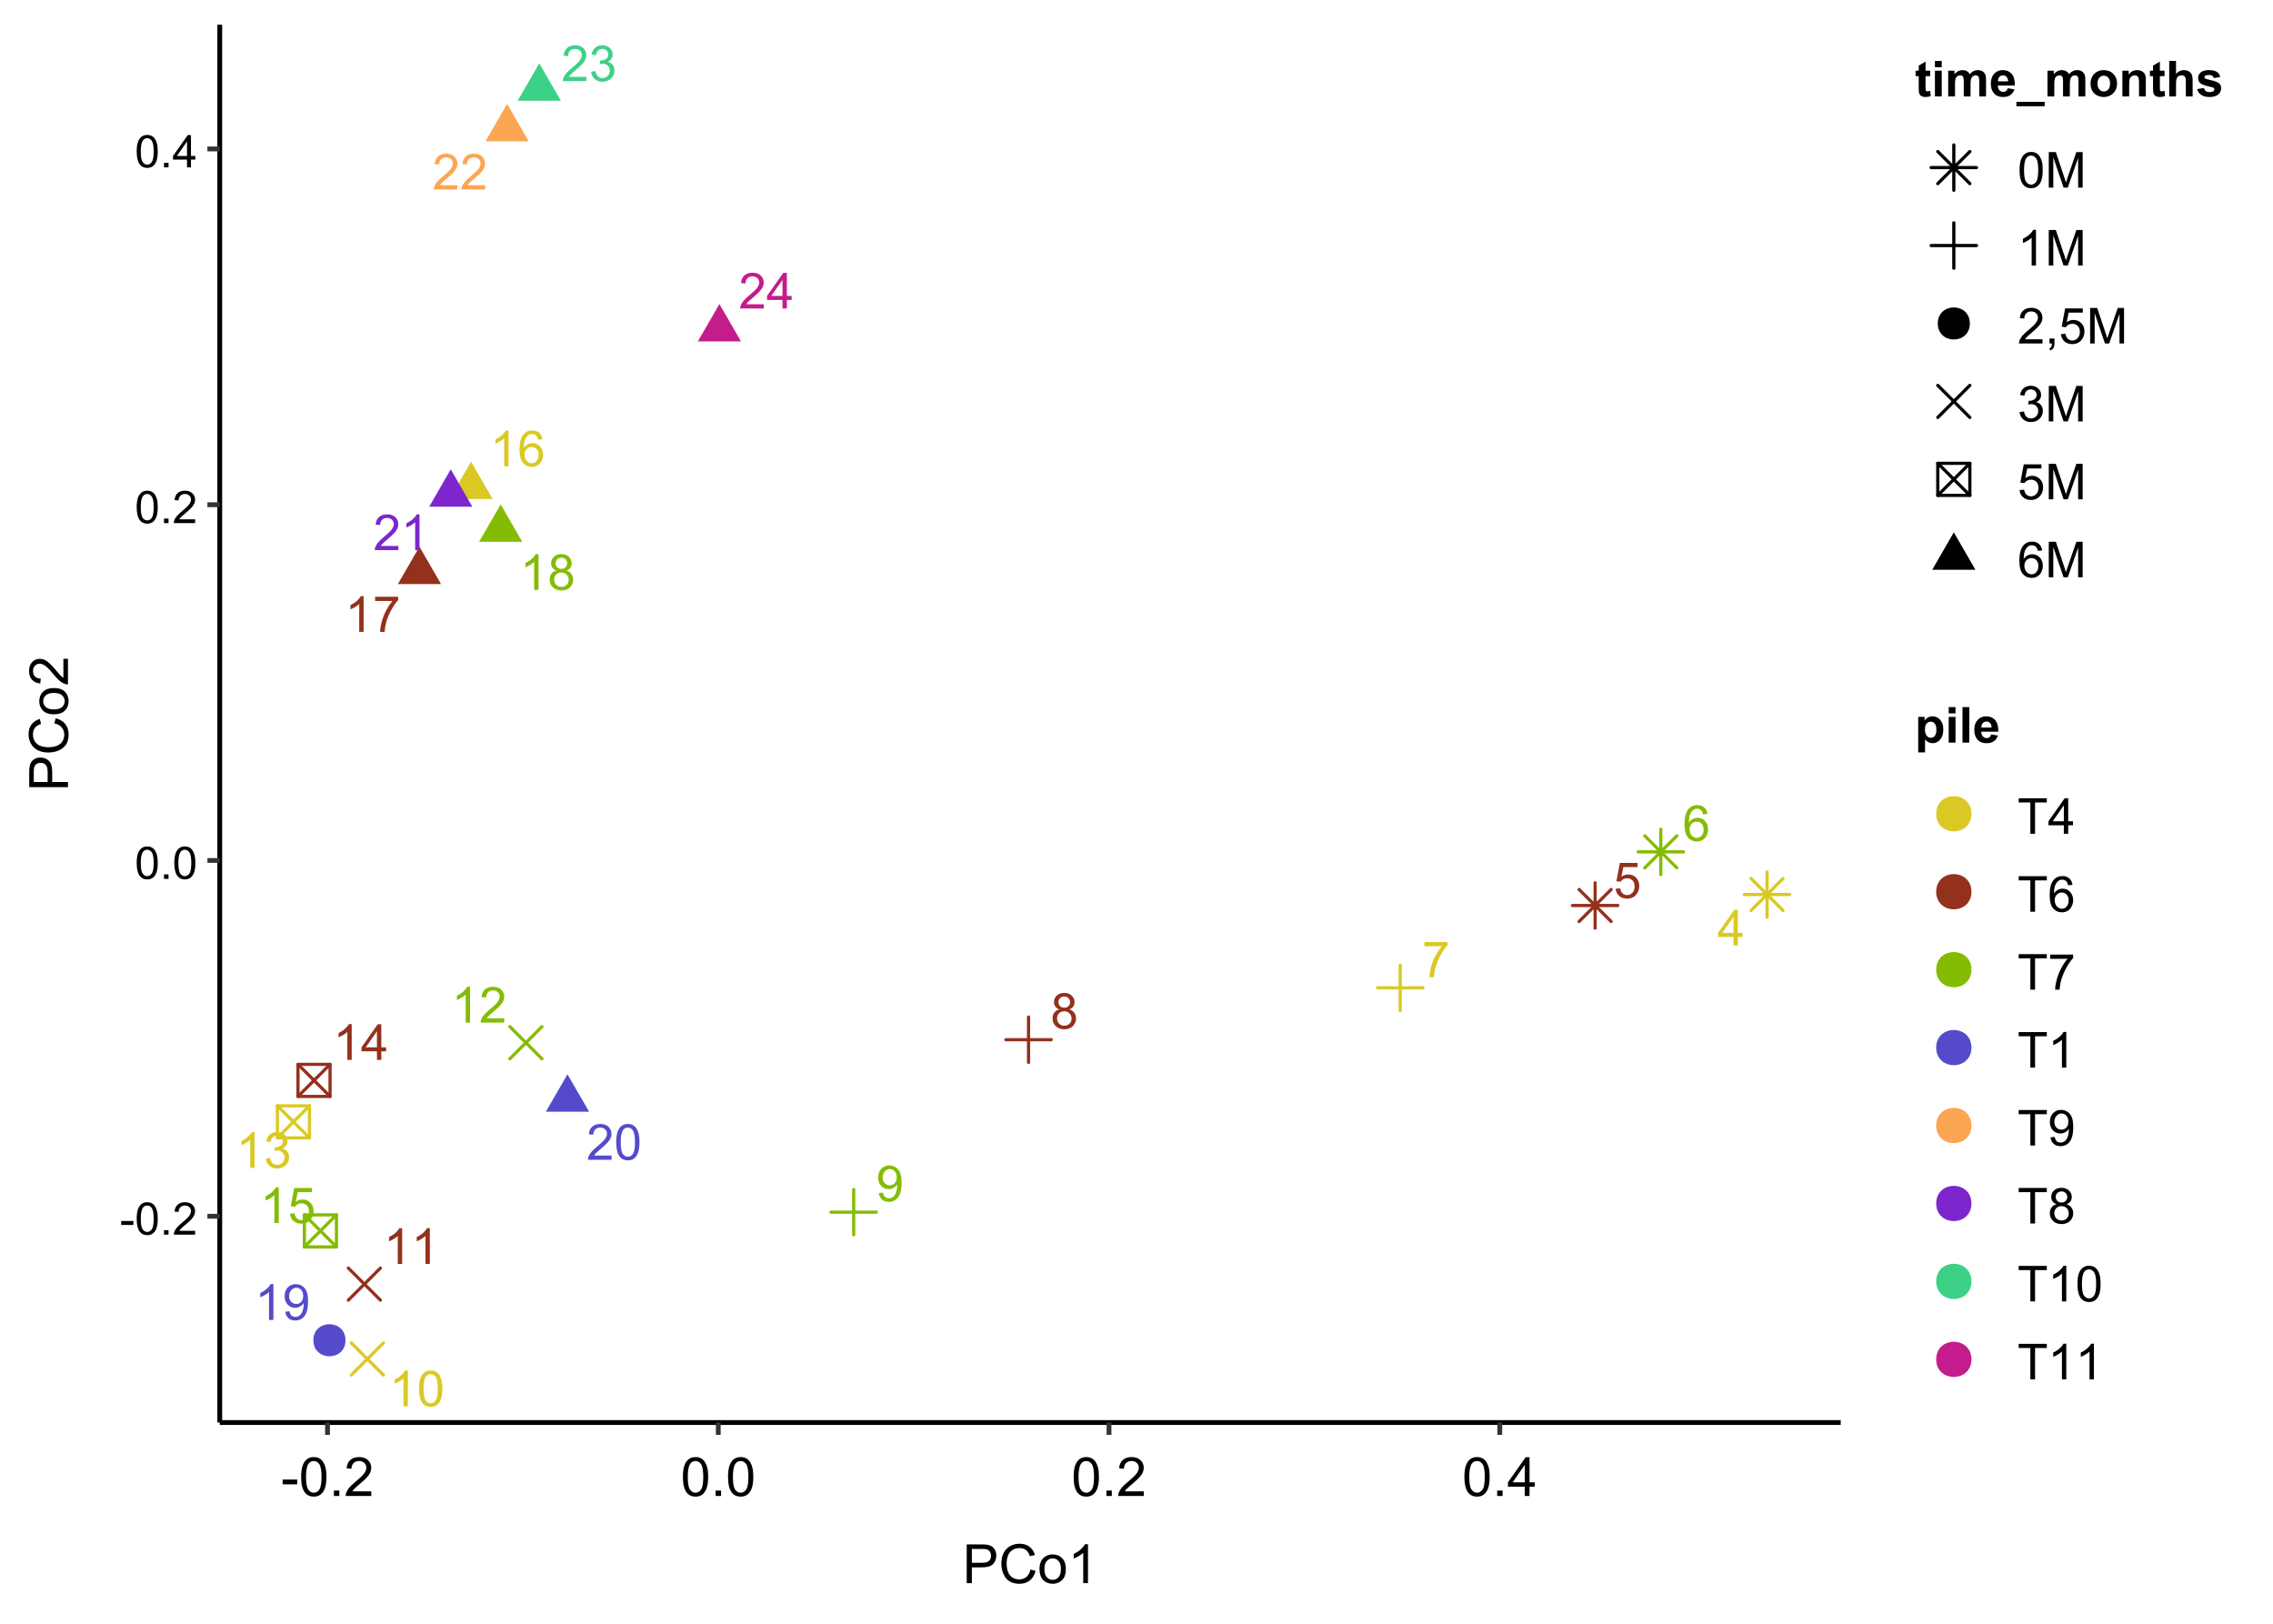 <?xml version="1.0" encoding="UTF-8"?>
<svg xmlns="http://www.w3.org/2000/svg" xmlns:xlink="http://www.w3.org/1999/xlink" width="504" height="360" viewBox="0 0 504 360">
<defs>
<g>
<g id="glyph-0-0">
<path d="M 3.57 0 L 3.57 -1.891 L 0.141 -1.891 L 0.141 -2.781 L 3.746 -7.902 L 4.539 -7.902 L 4.539 -2.781 L 5.605 -2.781 L 5.605 -1.891 L 4.539 -1.891 L 4.539 0 L 3.57 0 M 3.57 -2.781 L 3.57 -6.344 L 1.094 -2.781 Z M 3.57 -2.781 "/>
</g>
<g id="glyph-0-1">
<path d="M 0.457 -2.07 L 1.477 -2.156 C 1.551 -1.66 1.727 -1.289 2.004 -1.039 C 2.277 -0.789 2.609 -0.664 2.996 -0.664 C 3.465 -0.664 3.859 -0.84 4.184 -1.191 C 4.508 -1.543 4.668 -2.012 4.668 -2.594 C 4.668 -3.145 4.512 -3.582 4.203 -3.902 C 3.891 -4.223 3.484 -4.383 2.98 -4.383 C 2.668 -4.383 2.387 -4.312 2.133 -4.168 C 1.883 -4.027 1.684 -3.844 1.543 -3.617 L 0.629 -3.734 L 1.395 -7.793 L 5.324 -7.793 L 5.324 -6.867 L 2.172 -6.867 L 1.746 -4.742 C 2.223 -5.074 2.719 -5.238 3.238 -5.238 C 3.93 -5.238 4.512 -5 4.984 -4.523 C 5.461 -4.043 5.699 -3.43 5.699 -2.68 C 5.699 -1.965 5.488 -1.348 5.074 -0.824 C 4.566 -0.184 3.875 0.133 2.996 0.133 C 2.277 0.133 1.691 -0.066 1.238 -0.469 C 0.781 -0.871 0.523 -1.406 0.457 -2.07 Z M 0.457 -2.07 "/>
</g>
<g id="glyph-0-2">
<path d="M 5.492 -5.969 L 4.527 -5.891 C 4.441 -6.273 4.32 -6.551 4.16 -6.723 C 3.898 -7 3.574 -7.137 3.191 -7.137 C 2.883 -7.137 2.609 -7.051 2.379 -6.879 C 2.07 -6.656 1.832 -6.332 1.656 -5.902 C 1.48 -5.477 1.387 -4.867 1.379 -4.074 C 1.613 -4.43 1.898 -4.695 2.238 -4.867 C 2.574 -5.039 2.93 -5.125 3.301 -5.125 C 3.945 -5.125 4.496 -4.887 4.949 -4.41 C 5.406 -3.938 5.633 -3.32 5.633 -2.566 C 5.633 -2.07 5.527 -1.609 5.312 -1.184 C 5.098 -0.758 4.805 -0.43 4.43 -0.203 C 4.059 0.023 3.633 0.133 3.16 0.133 C 2.352 0.133 1.691 -0.164 1.18 -0.758 C 0.672 -1.352 0.414 -2.332 0.414 -3.699 C 0.414 -5.227 0.695 -6.336 1.262 -7.027 C 1.754 -7.633 2.418 -7.934 3.25 -7.934 C 3.871 -7.934 4.383 -7.762 4.777 -7.41 C 5.176 -7.062 5.414 -6.582 5.492 -5.969 M 1.531 -2.559 C 1.531 -2.227 1.602 -1.906 1.742 -1.602 C 1.887 -1.297 2.086 -1.062 2.34 -0.902 C 2.594 -0.742 2.863 -0.664 3.145 -0.664 C 3.551 -0.664 3.906 -0.828 4.199 -1.16 C 4.492 -1.488 4.641 -1.938 4.641 -2.508 C 4.641 -3.055 4.496 -3.484 4.203 -3.797 C 3.914 -4.113 3.547 -4.27 3.105 -4.27 C 2.668 -4.27 2.293 -4.113 1.988 -3.797 C 1.684 -3.484 1.531 -3.07 1.531 -2.559 Z M 1.531 -2.559 "/>
</g>
<g id="glyph-0-3">
<path d="M 0.523 -6.867 L 0.523 -7.801 L 5.637 -7.801 L 5.637 -7.047 C 5.137 -6.512 4.637 -5.797 4.141 -4.91 C 3.648 -4.023 3.266 -3.109 2.996 -2.172 C 2.805 -1.512 2.68 -0.785 2.625 0 L 1.629 0 C 1.641 -0.621 1.762 -1.371 1.996 -2.254 C 2.227 -3.133 2.562 -3.984 3 -4.801 C 3.438 -5.617 3.902 -6.309 4.395 -6.867 Z M 0.523 -6.867 "/>
</g>
<g id="glyph-0-4">
<path d="M 1.953 -4.285 C 1.551 -4.434 1.25 -4.645 1.055 -4.918 C 0.863 -5.188 0.766 -5.516 0.766 -5.898 C 0.766 -6.473 0.973 -6.957 1.387 -7.348 C 1.797 -7.738 2.348 -7.934 3.035 -7.934 C 3.727 -7.934 4.281 -7.734 4.699 -7.332 C 5.121 -6.934 5.332 -6.445 5.332 -5.871 C 5.332 -5.504 5.234 -5.184 5.043 -4.914 C 4.852 -4.641 4.559 -4.434 4.168 -4.285 C 4.652 -4.129 5.02 -3.871 5.273 -3.52 C 5.527 -3.168 5.656 -2.746 5.656 -2.258 C 5.656 -1.582 5.414 -1.016 4.938 -0.555 C 4.461 -0.094 3.832 0.133 3.051 0.133 C 2.27 0.133 1.641 -0.098 1.164 -0.559 C 0.688 -1.02 0.449 -1.594 0.449 -2.285 C 0.449 -2.801 0.578 -3.23 0.84 -3.578 C 1.098 -3.922 1.469 -4.16 1.953 -4.285 M 1.758 -5.93 C 1.758 -5.555 1.879 -5.25 2.117 -5.012 C 2.359 -4.777 2.672 -4.656 3.055 -4.656 C 3.43 -4.656 3.738 -4.773 3.977 -5.012 C 4.215 -5.246 4.332 -5.535 4.332 -5.875 C 4.332 -6.23 4.211 -6.531 3.965 -6.773 C 3.719 -7.016 3.414 -7.137 3.047 -7.137 C 2.676 -7.137 2.367 -7.02 2.125 -6.781 C 1.879 -6.543 1.758 -6.262 1.758 -5.93 M 1.445 -2.281 C 1.445 -2.004 1.512 -1.734 1.641 -1.477 C 1.773 -1.219 1.969 -1.02 2.227 -0.875 C 2.484 -0.734 2.762 -0.664 3.062 -0.664 C 3.523 -0.664 3.906 -0.812 4.211 -1.109 C 4.512 -1.41 4.664 -1.789 4.664 -2.246 C 4.664 -2.715 4.508 -3.102 4.195 -3.406 C 3.887 -3.711 3.496 -3.863 3.031 -3.863 C 2.574 -3.863 2.195 -3.715 1.895 -3.414 C 1.594 -3.109 1.445 -2.734 1.445 -2.281 Z M 1.445 -2.281 "/>
</g>
<g id="glyph-0-5">
<path d="M 0.605 -1.828 L 1.535 -1.914 C 1.617 -1.477 1.766 -1.156 1.988 -0.961 C 2.211 -0.762 2.496 -0.664 2.848 -0.664 C 3.145 -0.664 3.406 -0.73 3.629 -0.867 C 3.855 -1.004 4.039 -1.188 4.184 -1.414 C 4.328 -1.645 4.445 -1.953 4.543 -2.34 C 4.641 -2.727 4.691 -3.121 4.691 -3.523 C 4.691 -3.57 4.688 -3.633 4.684 -3.719 C 4.492 -3.41 4.227 -3.16 3.891 -2.969 C 3.555 -2.773 3.188 -2.68 2.797 -2.68 C 2.145 -2.68 1.59 -2.918 1.137 -3.391 C 0.684 -3.863 0.457 -4.492 0.457 -5.266 C 0.457 -6.066 0.695 -6.715 1.168 -7.203 C 1.641 -7.691 2.23 -7.934 2.941 -7.934 C 3.457 -7.934 3.926 -7.797 4.352 -7.52 C 4.777 -7.242 5.102 -6.848 5.324 -6.336 C 5.543 -5.824 5.656 -5.082 5.656 -4.113 C 5.656 -3.102 5.547 -2.301 5.324 -1.699 C 5.105 -1.102 4.781 -0.648 4.348 -0.336 C 3.914 -0.023 3.406 0.133 2.824 0.133 C 2.207 0.133 1.703 -0.035 1.309 -0.379 C 0.918 -0.723 0.684 -1.207 0.605 -1.828 M 4.578 -5.316 C 4.578 -5.871 4.43 -6.312 4.133 -6.641 C 3.836 -6.969 3.48 -7.133 3.062 -7.133 C 2.629 -7.133 2.254 -6.957 1.934 -6.602 C 1.617 -6.25 1.457 -5.793 1.457 -5.234 C 1.457 -4.73 1.605 -4.32 1.91 -4.008 C 2.215 -3.695 2.59 -3.535 3.035 -3.535 C 3.484 -3.535 3.852 -3.695 4.141 -4.008 C 4.434 -4.32 4.578 -4.758 4.578 -5.316 Z M 4.578 -5.316 "/>
</g>
<g id="glyph-0-6">
<path d="M 4.113 0 L 3.145 0 L 3.145 -6.184 C 2.91 -5.961 2.602 -5.738 2.223 -5.516 C 1.844 -5.293 1.504 -5.125 1.203 -5.012 L 1.203 -5.949 C 1.746 -6.207 2.219 -6.516 2.625 -6.879 C 3.031 -7.242 3.32 -7.594 3.488 -7.934 L 4.113 -7.934 Z M 4.113 0 "/>
</g>
<g id="glyph-0-7">
<path d="M 0.457 -3.898 C 0.457 -4.832 0.555 -5.582 0.746 -6.152 C 0.938 -6.723 1.223 -7.164 1.605 -7.473 C 1.984 -7.781 2.461 -7.934 3.035 -7.934 C 3.457 -7.934 3.832 -7.848 4.152 -7.68 C 4.469 -7.508 4.734 -7.262 4.941 -6.941 C 5.152 -6.617 5.316 -6.227 5.434 -5.766 C 5.551 -5.305 5.613 -4.68 5.613 -3.898 C 5.613 -2.969 5.516 -2.223 5.324 -1.652 C 5.137 -1.082 4.852 -0.641 4.473 -0.332 C 4.094 -0.02 3.613 0.133 3.035 0.133 C 2.273 0.133 1.676 -0.137 1.238 -0.684 C 0.719 -1.344 0.457 -2.414 0.457 -3.898 M 1.457 -3.898 C 1.457 -2.602 1.605 -1.738 1.91 -1.309 C 2.215 -0.879 2.59 -0.664 3.035 -0.664 C 3.48 -0.664 3.855 -0.879 4.16 -1.309 C 4.461 -1.742 4.613 -2.605 4.613 -3.898 C 4.613 -5.199 4.461 -6.062 4.16 -6.488 C 3.855 -6.918 3.477 -7.133 3.023 -7.133 C 2.578 -7.133 2.223 -6.941 1.957 -6.566 C 1.621 -6.086 1.457 -5.195 1.457 -3.898 Z M 1.457 -3.898 "/>
</g>
<g id="glyph-0-8">
<path d="M 5.559 -0.934 L 5.559 0 L 0.336 0 C 0.328 -0.234 0.363 -0.457 0.449 -0.672 C 0.582 -1.031 0.793 -1.379 1.086 -1.727 C 1.379 -2.07 1.801 -2.469 2.355 -2.922 C 3.215 -3.625 3.793 -4.184 4.098 -4.594 C 4.398 -5.008 4.551 -5.395 4.551 -5.762 C 4.551 -6.148 4.41 -6.473 4.137 -6.734 C 3.863 -7 3.504 -7.133 3.062 -7.133 C 2.594 -7.133 2.223 -6.992 1.941 -6.711 C 1.66 -6.43 1.52 -6.043 1.516 -5.547 L 0.516 -5.648 C 0.586 -6.395 0.844 -6.961 1.289 -7.352 C 1.734 -7.738 2.332 -7.934 3.082 -7.934 C 3.84 -7.934 4.441 -7.723 4.883 -7.305 C 5.324 -6.883 5.547 -6.363 5.547 -5.742 C 5.547 -5.426 5.48 -5.113 5.352 -4.809 C 5.223 -4.504 5.008 -4.18 4.707 -3.844 C 4.41 -3.504 3.91 -3.043 3.211 -2.453 C 2.629 -1.965 2.258 -1.633 2.09 -1.457 C 1.926 -1.285 1.789 -1.109 1.684 -0.934 Z M 5.559 -0.934 "/>
</g>
<g id="glyph-0-9">
<path d="M 0.465 -2.086 L 1.434 -2.215 C 1.547 -1.664 1.734 -1.27 2.004 -1.027 C 2.27 -0.785 2.598 -0.664 2.98 -0.664 C 3.438 -0.664 3.824 -0.82 4.137 -1.137 C 4.453 -1.453 4.609 -1.844 4.609 -2.312 C 4.609 -2.758 4.465 -3.125 4.172 -3.414 C 3.883 -3.703 3.512 -3.848 3.062 -3.848 C 2.879 -3.848 2.648 -3.812 2.379 -3.742 L 2.484 -4.594 C 2.551 -4.586 2.602 -4.582 2.641 -4.582 C 3.055 -4.582 3.426 -4.691 3.758 -4.906 C 4.086 -5.121 4.254 -5.453 4.254 -5.902 C 4.254 -6.258 4.133 -6.555 3.891 -6.785 C 3.652 -7.02 3.34 -7.137 2.961 -7.137 C 2.582 -7.137 2.27 -7.02 2.016 -6.781 C 1.766 -6.543 1.602 -6.188 1.531 -5.715 L 0.562 -5.887 C 0.68 -6.535 0.949 -7.039 1.371 -7.398 C 1.789 -7.758 2.312 -7.934 2.938 -7.934 C 3.367 -7.934 3.766 -7.844 4.129 -7.656 C 4.492 -7.473 4.77 -7.219 4.961 -6.898 C 5.152 -6.578 5.25 -6.242 5.25 -5.883 C 5.25 -5.539 5.16 -5.23 4.977 -4.949 C 4.793 -4.668 4.52 -4.445 4.16 -4.281 C 4.629 -4.172 4.992 -3.949 5.25 -3.609 C 5.508 -3.27 5.637 -2.844 5.637 -2.336 C 5.637 -1.645 5.387 -1.059 4.883 -0.578 C 4.379 -0.102 3.746 0.141 2.977 0.141 C 2.281 0.141 1.707 -0.066 1.246 -0.48 C 0.789 -0.895 0.527 -1.43 0.465 -2.086 Z M 0.465 -2.086 "/>
</g>
<g id="glyph-1-0">
<path d="M 0.316 -2.148 L 0.316 -3.031 L 3.016 -3.031 L 3.016 -2.148 Z M 0.316 -2.148 "/>
</g>
<g id="glyph-1-1">
<path d="M 0.414 -3.531 C 0.414 -4.375 0.504 -5.059 0.676 -5.574 C 0.852 -6.09 1.109 -6.488 1.453 -6.766 C 1.797 -7.047 2.227 -7.188 2.75 -7.188 C 3.133 -7.188 3.469 -7.109 3.758 -6.957 C 4.051 -6.801 4.289 -6.578 4.477 -6.285 C 4.668 -5.996 4.812 -5.641 4.922 -5.223 C 5.031 -4.805 5.082 -4.238 5.082 -3.531 C 5.082 -2.691 4.996 -2.012 4.824 -1.496 C 4.652 -0.98 4.395 -0.582 4.051 -0.301 C 3.707 -0.02 3.273 0.121 2.75 0.121 C 2.059 0.121 1.516 -0.125 1.125 -0.621 C 0.652 -1.215 0.414 -2.188 0.414 -3.531 M 1.32 -3.531 C 1.32 -2.355 1.457 -1.574 1.73 -1.184 C 2.008 -0.797 2.344 -0.602 2.75 -0.602 C 3.152 -0.602 3.492 -0.797 3.766 -1.188 C 4.043 -1.578 4.18 -2.359 4.18 -3.531 C 4.18 -4.707 4.043 -5.492 3.766 -5.879 C 3.492 -6.266 3.148 -6.461 2.738 -6.461 C 2.336 -6.461 2.012 -6.289 1.773 -5.945 C 1.469 -5.512 1.32 -4.707 1.32 -3.531 Z M 1.32 -3.531 "/>
</g>
<g id="glyph-1-2">
<path d="M 0.906 0 L 0.906 -1 L 1.91 -1 L 1.91 0 Z M 0.906 0 "/>
</g>
<g id="glyph-1-3">
<path d="M 5.035 -0.844 L 5.035 0 L 0.305 0 C 0.297 -0.211 0.332 -0.414 0.406 -0.609 C 0.527 -0.934 0.719 -1.25 0.984 -1.562 C 1.25 -1.875 1.633 -2.234 2.133 -2.648 C 2.91 -3.285 3.438 -3.789 3.711 -4.164 C 3.984 -4.535 4.121 -4.887 4.121 -5.219 C 4.121 -5.566 3.996 -5.863 3.746 -6.102 C 3.5 -6.34 3.172 -6.461 2.773 -6.461 C 2.352 -6.461 2.012 -6.332 1.758 -6.078 C 1.504 -5.824 1.375 -5.473 1.371 -5.023 L 0.469 -5.117 C 0.531 -5.789 0.762 -6.305 1.168 -6.656 C 1.57 -7.012 2.113 -7.188 2.793 -7.188 C 3.48 -7.188 4.023 -6.996 4.422 -6.617 C 4.824 -6.234 5.023 -5.762 5.023 -5.199 C 5.023 -4.914 4.965 -4.633 4.848 -4.355 C 4.73 -4.078 4.535 -3.789 4.266 -3.48 C 3.992 -3.176 3.543 -2.754 2.91 -2.223 C 2.383 -1.777 2.043 -1.48 1.895 -1.32 C 1.746 -1.164 1.621 -1.004 1.523 -0.844 Z M 5.035 -0.844 "/>
</g>
<g id="glyph-1-4">
<path d="M 3.234 0 L 3.234 -1.715 L 0.125 -1.715 L 0.125 -2.52 L 3.395 -7.156 L 4.109 -7.156 L 4.109 -2.52 L 5.078 -2.52 L 5.078 -1.715 L 4.109 -1.715 L 4.109 0 L 3.234 0 M 3.234 -2.52 L 3.234 -5.746 L 0.992 -2.52 Z M 3.234 -2.52 "/>
</g>
<g id="glyph-2-0">
<path d="M 0.383 -2.578 L 0.383 -3.641 L 3.621 -3.641 L 3.621 -2.578 Z M 0.383 -2.578 "/>
</g>
<g id="glyph-2-1">
<path d="M 0.5 -4.234 C 0.5 -5.25 0.602 -6.07 0.812 -6.688 C 1.02 -7.309 1.332 -7.785 1.742 -8.121 C 2.156 -8.457 2.672 -8.625 3.297 -8.625 C 3.758 -8.625 4.164 -8.531 4.512 -8.348 C 4.859 -8.16 5.145 -7.895 5.375 -7.543 C 5.598 -7.195 5.777 -6.77 5.906 -6.266 C 6.035 -5.766 6.102 -5.086 6.102 -4.234 C 6.102 -3.227 5.996 -2.414 5.789 -1.797 C 5.582 -1.176 5.273 -0.699 4.859 -0.359 C 4.449 -0.023 3.926 0.148 3.297 0.148 C 2.469 0.148 1.82 -0.152 1.348 -0.742 C 0.781 -1.461 0.5 -2.621 0.5 -4.234 M 1.582 -4.234 C 1.582 -2.824 1.746 -1.887 2.078 -1.422 C 2.406 -0.953 2.812 -0.719 3.297 -0.719 C 3.781 -0.719 4.191 -0.953 4.52 -1.422 C 4.852 -1.891 5.016 -2.828 5.016 -4.234 C 5.016 -5.648 4.852 -6.59 4.52 -7.055 C 4.191 -7.52 3.781 -7.75 3.289 -7.75 C 2.801 -7.75 2.414 -7.547 2.125 -7.137 C 1.766 -6.613 1.582 -5.645 1.582 -4.234 Z M 1.582 -4.234 "/>
</g>
<g id="glyph-2-2">
<path d="M 1.09 0 L 1.09 -1.203 L 2.289 -1.203 L 2.289 0 Z M 1.09 0 "/>
</g>
<g id="glyph-2-3">
<path d="M 6.039 -1.016 L 6.039 0 L 0.363 0 C 0.355 -0.254 0.395 -0.5 0.484 -0.734 C 0.629 -1.117 0.863 -1.5 1.18 -1.875 C 1.5 -2.25 1.957 -2.684 2.562 -3.176 C 3.492 -3.941 4.125 -4.547 4.453 -4.996 C 4.781 -5.441 4.945 -5.867 4.945 -6.266 C 4.945 -6.68 4.797 -7.035 4.496 -7.32 C 4.199 -7.609 3.809 -7.75 3.328 -7.75 C 2.82 -7.75 2.414 -7.602 2.109 -7.297 C 1.805 -6.992 1.648 -6.57 1.648 -6.031 L 0.562 -6.141 C 0.637 -6.949 0.918 -7.566 1.398 -7.988 C 1.883 -8.414 2.535 -8.625 3.352 -8.625 C 4.176 -8.625 4.828 -8.398 5.309 -7.938 C 5.789 -7.484 6.031 -6.914 6.031 -6.242 C 6.031 -5.895 5.957 -5.559 5.82 -5.227 C 5.676 -4.895 5.445 -4.543 5.117 -4.18 C 4.793 -3.809 4.25 -3.305 3.492 -2.664 C 2.859 -2.133 2.453 -1.773 2.273 -1.586 C 2.094 -1.395 1.945 -1.203 1.828 -1.016 Z M 6.039 -1.016 "/>
</g>
<g id="glyph-2-4">
<path d="M 3.879 0 L 3.879 -2.055 L 0.152 -2.055 L 0.152 -3.023 L 4.07 -8.59 L 4.934 -8.59 L 4.934 -3.023 L 6.094 -3.023 L 6.094 -2.055 L 4.934 -2.055 L 4.934 0 L 3.879 0 M 3.879 -3.023 L 3.879 -6.898 L 1.188 -3.023 Z M 3.879 -3.023 "/>
</g>
<g id="glyph-2-5">
<path d="M 0.926 0 L 0.926 -8.59 L 4.164 -8.59 C 4.734 -8.59 5.172 -8.562 5.473 -8.508 C 5.895 -8.438 6.246 -8.305 6.531 -8.105 C 6.816 -7.91 7.047 -7.633 7.223 -7.277 C 7.395 -6.922 7.484 -6.531 7.484 -6.105 C 7.484 -5.375 7.25 -4.758 6.785 -4.25 C 6.32 -3.746 5.48 -3.492 4.266 -3.492 L 2.062 -3.492 L 2.062 0 L 0.926 0 M 2.062 -4.508 L 4.281 -4.508 C 5.016 -4.508 5.539 -4.641 5.848 -4.914 C 6.156 -5.188 6.312 -5.574 6.312 -6.07 C 6.312 -6.43 6.219 -6.738 6.039 -6.992 C 5.855 -7.25 5.617 -7.418 5.32 -7.5 C 5.129 -7.551 4.773 -7.578 4.258 -7.578 L 2.062 -7.578 Z M 2.062 -4.508 "/>
</g>
<g id="glyph-2-6">
<path d="M 7.055 -3.012 L 8.191 -2.727 C 7.953 -1.789 7.523 -1.078 6.906 -0.59 C 6.285 -0.098 5.527 0.148 4.633 0.148 C 3.711 0.148 2.957 -0.043 2.375 -0.418 C 1.797 -0.797 1.355 -1.344 1.051 -2.055 C 0.75 -2.77 0.598 -3.539 0.598 -4.359 C 0.598 -5.254 0.77 -6.035 1.109 -6.699 C 1.453 -7.367 1.938 -7.871 2.57 -8.219 C 3.199 -8.562 3.895 -8.734 4.652 -8.734 C 5.512 -8.734 6.234 -8.516 6.82 -8.078 C 7.406 -7.641 7.812 -7.027 8.047 -6.234 L 6.926 -5.969 C 6.727 -6.594 6.438 -7.051 6.059 -7.336 C 5.68 -7.621 5.203 -7.766 4.629 -7.766 C 3.969 -7.766 3.418 -7.605 2.973 -7.289 C 2.531 -6.973 2.219 -6.547 2.039 -6.016 C 1.859 -5.48 1.77 -4.93 1.77 -4.367 C 1.77 -3.633 1.875 -2.996 2.09 -2.453 C 2.301 -1.906 2.633 -1.5 3.082 -1.23 C 3.531 -0.961 4.016 -0.828 4.539 -0.828 C 5.176 -0.828 5.715 -1.008 6.156 -1.375 C 6.598 -1.742 6.898 -2.289 7.055 -3.012 Z M 7.055 -3.012 "/>
</g>
<g id="glyph-2-7">
<path d="M 0.398 -3.109 C 0.398 -4.262 0.719 -5.117 1.359 -5.672 C 1.895 -6.133 2.547 -6.363 3.316 -6.363 C 4.172 -6.363 4.871 -6.082 5.414 -5.523 C 5.957 -4.961 6.227 -4.188 6.227 -3.199 C 6.227 -2.398 6.109 -1.77 5.867 -1.309 C 5.629 -0.852 5.277 -0.492 4.82 -0.242 C 4.359 0.012 3.859 0.141 3.316 0.141 C 2.445 0.141 1.742 -0.141 1.203 -0.695 C 0.668 -1.254 0.398 -2.059 0.398 -3.109 M 1.484 -3.109 C 1.484 -2.312 1.656 -1.719 2.004 -1.32 C 2.352 -0.926 2.789 -0.727 3.316 -0.727 C 3.84 -0.727 4.273 -0.926 4.625 -1.324 C 4.969 -1.723 5.145 -2.328 5.145 -3.148 C 5.145 -3.914 4.969 -4.5 4.621 -4.895 C 4.27 -5.293 3.836 -5.492 3.316 -5.492 C 2.789 -5.492 2.352 -5.293 2.004 -4.898 C 1.656 -4.504 1.484 -3.906 1.484 -3.109 Z M 1.484 -3.109 "/>
</g>
<g id="glyph-2-8">
<path d="M 4.469 0 L 3.414 0 L 3.414 -6.719 C 3.16 -6.477 2.828 -6.234 2.418 -5.992 C 2.004 -5.75 1.633 -5.57 1.305 -5.449 L 1.305 -6.469 C 1.895 -6.746 2.41 -7.082 2.852 -7.477 C 3.293 -7.871 3.605 -8.254 3.789 -8.625 L 4.469 -8.625 Z M 4.469 0 "/>
</g>
<g id="glyph-3-0">
<path d="M 0 -0.926 L -8.59 -0.926 L -8.59 -4.168 C -8.59 -4.734 -8.562 -5.172 -8.508 -5.473 C -8.438 -5.895 -8.305 -6.246 -8.105 -6.535 C -7.91 -6.816 -7.633 -7.047 -7.277 -7.223 C -6.922 -7.395 -6.531 -7.484 -6.105 -7.484 C -5.375 -7.484 -4.758 -7.25 -4.25 -6.785 C -3.746 -6.32 -3.492 -5.48 -3.492 -4.266 L -3.492 -2.062 L 0 -2.062 L 0 -0.926 M -4.508 -2.062 L -4.508 -4.281 C -4.508 -5.016 -4.641 -5.539 -4.914 -5.848 C -5.188 -6.156 -5.574 -6.312 -6.07 -6.312 C -6.43 -6.312 -6.738 -6.219 -6.992 -6.039 C -7.25 -5.855 -7.418 -5.617 -7.5 -5.32 C -7.551 -5.129 -7.578 -4.777 -7.578 -4.262 L -7.578 -2.062 Z M -4.508 -2.062 "/>
</g>
<g id="glyph-3-1">
<path d="M -3.012 -7.055 L -2.723 -8.191 C -1.789 -7.953 -1.078 -7.523 -0.59 -6.906 C -0.098 -6.285 0.148 -5.527 0.148 -4.633 C 0.148 -3.711 -0.043 -2.957 -0.418 -2.375 C -0.797 -1.797 -1.344 -1.355 -2.055 -1.051 C -2.77 -0.75 -3.539 -0.598 -4.359 -0.598 C -5.254 -0.598 -6.035 -0.77 -6.699 -1.109 C -7.367 -1.453 -7.871 -1.938 -8.219 -2.57 C -8.562 -3.199 -8.734 -3.895 -8.734 -4.652 C -8.734 -5.512 -8.516 -6.234 -8.078 -6.82 C -7.641 -7.406 -7.027 -7.812 -6.234 -8.047 L -5.969 -6.926 C -6.594 -6.727 -7.051 -6.438 -7.336 -6.059 C -7.621 -5.68 -7.766 -5.203 -7.766 -4.629 C -7.766 -3.969 -7.605 -3.418 -7.289 -2.973 C -6.973 -2.531 -6.547 -2.219 -6.016 -2.039 C -5.48 -1.859 -4.93 -1.77 -4.367 -1.77 C -3.633 -1.77 -2.996 -1.875 -2.453 -2.09 C -1.906 -2.301 -1.5 -2.633 -1.23 -3.082 C -0.961 -3.531 -0.824 -4.016 -0.824 -4.539 C -0.824 -5.176 -1.008 -5.715 -1.375 -6.156 C -1.742 -6.598 -2.289 -6.898 -3.012 -7.055 Z M -3.012 -7.055 "/>
</g>
<g id="glyph-3-2">
<path d="M -3.109 -0.398 C -4.262 -0.398 -5.117 -0.719 -5.672 -1.359 C -6.133 -1.895 -6.363 -2.547 -6.363 -3.316 C -6.363 -4.172 -6.082 -4.871 -5.523 -5.414 C -4.961 -5.957 -4.188 -6.227 -3.199 -6.227 C -2.398 -6.227 -1.77 -6.109 -1.309 -5.867 C -0.852 -5.629 -0.492 -5.277 -0.238 -4.82 C 0.012 -4.359 0.141 -3.859 0.141 -3.316 C 0.141 -2.445 -0.141 -1.742 -0.695 -1.203 C -1.254 -0.668 -2.059 -0.398 -3.109 -0.398 M -3.109 -1.484 C -2.312 -1.484 -1.719 -1.656 -1.32 -2.004 C -0.926 -2.352 -0.727 -2.789 -0.727 -3.316 C -0.727 -3.84 -0.926 -4.273 -1.324 -4.625 C -1.723 -4.969 -2.328 -5.145 -3.145 -5.145 C -3.914 -5.145 -4.5 -4.969 -4.895 -4.621 C -5.293 -4.27 -5.492 -3.836 -5.492 -3.316 C -5.492 -2.789 -5.293 -2.352 -4.898 -2.004 C -4.504 -1.656 -3.906 -1.484 -3.109 -1.484 Z M -3.109 -1.484 "/>
</g>
<g id="glyph-3-3">
<path d="M -1.012 -6.039 L 0 -6.039 L 0 -0.363 C -0.254 -0.355 -0.5 -0.395 -0.734 -0.488 C -1.117 -0.629 -1.5 -0.863 -1.875 -1.18 C -2.25 -1.5 -2.684 -1.957 -3.176 -2.562 C -3.941 -3.492 -4.547 -4.125 -4.996 -4.453 C -5.441 -4.781 -5.867 -4.945 -6.266 -4.945 C -6.68 -4.945 -7.035 -4.797 -7.32 -4.496 C -7.609 -4.199 -7.75 -3.809 -7.75 -3.328 C -7.75 -2.82 -7.602 -2.414 -7.297 -2.109 C -6.992 -1.805 -6.57 -1.648 -6.031 -1.648 L -6.141 -0.562 C -6.949 -0.637 -7.566 -0.918 -7.988 -1.402 C -8.414 -1.883 -8.625 -2.535 -8.625 -3.352 C -8.625 -4.176 -8.398 -4.828 -7.938 -5.309 C -7.484 -5.789 -6.914 -6.031 -6.242 -6.031 C -5.895 -6.031 -5.559 -5.957 -5.227 -5.82 C -4.895 -5.676 -4.543 -5.445 -4.18 -5.117 C -3.809 -4.793 -3.305 -4.25 -2.664 -3.492 C -2.133 -2.859 -1.773 -2.453 -1.586 -2.273 C -1.395 -2.094 -1.203 -1.945 -1.012 -1.828 Z M -1.012 -6.039 "/>
</g>
<g id="glyph-4-0">
<path d="M 3.406 -5.703 L 3.406 -4.5 L 2.375 -4.5 L 2.375 -2.203 C 2.375 -1.738 2.383 -1.465 2.402 -1.387 C 2.422 -1.312 2.469 -1.246 2.539 -1.199 C 2.609 -1.148 2.691 -1.121 2.793 -1.121 C 2.934 -1.121 3.137 -1.172 3.398 -1.266 L 3.527 -0.098 C 3.18 0.055 2.781 0.129 2.336 0.129 C 2.062 0.129 1.82 0.082 1.602 -0.008 C 1.383 -0.098 1.223 -0.219 1.121 -0.363 C 1.02 -0.508 0.945 -0.703 0.906 -0.949 C 0.875 -1.125 0.859 -1.48 0.859 -2.016 L 0.859 -4.5 L 0.168 -4.5 L 0.168 -5.703 L 0.859 -5.703 L 0.859 -6.836 L 2.375 -7.719 L 2.375 -5.703 Z M 3.406 -5.703 "/>
</g>
<g id="glyph-4-1">
<path d="M 0.789 -6.477 L 0.789 -7.875 L 2.297 -7.875 L 2.297 -6.477 L 0.789 -6.477 M 0.789 0 L 0.789 -5.703 L 2.297 -5.703 L 2.297 0 Z M 0.789 0 "/>
</g>
<g id="glyph-4-2">
<path d="M 0.676 -5.703 L 2.066 -5.703 L 2.066 -4.926 C 2.566 -5.531 3.156 -5.832 3.844 -5.832 C 4.211 -5.832 4.527 -5.758 4.797 -5.609 C 5.066 -5.457 5.285 -5.23 5.457 -4.926 C 5.707 -5.23 5.977 -5.457 6.27 -5.609 C 6.559 -5.758 6.867 -5.832 7.195 -5.832 C 7.617 -5.832 7.969 -5.746 8.262 -5.578 C 8.551 -5.406 8.766 -5.156 8.91 -4.828 C 9.016 -4.586 9.066 -4.191 9.066 -3.648 L 9.066 0 L 7.559 0 L 7.559 -3.262 C 7.559 -3.824 7.504 -4.191 7.402 -4.355 C 7.262 -4.57 7.047 -4.68 6.758 -4.68 C 6.547 -4.68 6.348 -4.613 6.16 -4.484 C 5.973 -4.355 5.84 -4.168 5.758 -3.918 C 5.676 -3.668 5.633 -3.277 5.633 -2.738 L 5.633 0 L 4.125 0 L 4.125 -3.125 C 4.125 -3.68 4.098 -4.039 4.043 -4.199 C 3.992 -4.359 3.906 -4.48 3.793 -4.559 C 3.684 -4.641 3.527 -4.68 3.336 -4.68 C 3.102 -4.68 2.895 -4.617 2.707 -4.492 C 2.52 -4.363 2.387 -4.184 2.309 -3.949 C 2.227 -3.711 2.188 -3.32 2.188 -2.773 L 2.188 0 L 0.676 0 Z M 0.676 -5.703 "/>
</g>
<g id="glyph-4-3">
<path d="M 4.094 -1.816 L 5.598 -1.562 C 5.402 -1.012 5.098 -0.59 4.68 -0.305 C 4.266 -0.016 3.742 0.129 3.117 0.129 C 2.125 0.129 1.391 -0.195 0.914 -0.844 C 0.539 -1.363 0.348 -2.02 0.348 -2.809 C 0.348 -3.754 0.598 -4.496 1.09 -5.031 C 1.586 -5.566 2.211 -5.832 2.965 -5.832 C 3.812 -5.832 4.484 -5.555 4.973 -4.992 C 5.465 -4.434 5.699 -3.574 5.676 -2.418 L 1.895 -2.418 C 1.906 -1.969 2.027 -1.621 2.262 -1.371 C 2.492 -1.125 2.785 -1 3.133 -1 C 3.367 -1 3.566 -1.062 3.727 -1.191 C 3.891 -1.32 4.012 -1.527 4.094 -1.816 M 4.18 -3.34 C 4.168 -3.777 4.055 -4.109 3.84 -4.336 C 3.625 -4.566 3.363 -4.68 3.055 -4.68 C 2.727 -4.68 2.453 -4.559 2.238 -4.32 C 2.023 -4.078 1.918 -3.754 1.922 -3.34 Z M 4.18 -3.34 "/>
</g>
<g id="glyph-4-4">
<path d="M -0.102 2.176 L -0.102 1.199 L 6.172 1.199 L 6.172 2.176 Z M -0.102 2.176 "/>
</g>
<g id="glyph-4-5">
<path d="M 0.441 -2.934 C 0.441 -3.434 0.562 -3.918 0.812 -4.387 C 1.059 -4.855 1.406 -5.215 1.859 -5.461 C 2.312 -5.711 2.82 -5.832 3.379 -5.832 C 4.242 -5.832 4.949 -5.555 5.5 -4.992 C 6.051 -4.434 6.328 -3.723 6.328 -2.867 C 6.328 -2.004 6.047 -1.289 5.492 -0.723 C 4.934 -0.156 4.234 0.129 3.391 0.129 C 2.867 0.129 2.367 0.012 1.895 -0.227 C 1.418 -0.461 1.059 -0.809 0.812 -1.266 C 0.562 -1.723 0.441 -2.277 0.441 -2.934 M 1.988 -2.852 C 1.988 -2.285 2.121 -1.852 2.391 -1.551 C 2.66 -1.25 2.988 -1.102 3.383 -1.102 C 3.777 -1.102 4.109 -1.25 4.375 -1.551 C 4.641 -1.852 4.773 -2.289 4.773 -2.863 C 4.773 -3.422 4.641 -3.852 4.375 -4.152 C 4.109 -4.453 3.777 -4.602 3.383 -4.602 C 2.988 -4.602 2.66 -4.453 2.391 -4.152 C 2.121 -3.852 1.988 -3.418 1.988 -2.852 Z M 1.988 -2.852 "/>
</g>
<g id="glyph-4-6">
<path d="M 5.977 0 L 4.469 0 L 4.469 -2.91 C 4.469 -3.527 4.438 -3.926 4.371 -4.105 C 4.309 -4.285 4.203 -4.426 4.059 -4.527 C 3.914 -4.629 3.738 -4.68 3.535 -4.68 C 3.273 -4.68 3.039 -4.605 2.832 -4.465 C 2.621 -4.32 2.48 -4.129 2.402 -3.895 C 2.328 -3.656 2.289 -3.223 2.289 -2.582 L 2.289 0 L 0.777 0 L 0.777 -5.703 L 2.18 -5.703 L 2.18 -4.867 C 2.68 -5.512 3.305 -5.832 4.062 -5.832 C 4.395 -5.832 4.699 -5.773 4.973 -5.652 C 5.25 -5.531 5.457 -5.379 5.598 -5.195 C 5.742 -5.008 5.84 -4.797 5.895 -4.559 C 5.949 -4.324 5.977 -3.984 5.977 -3.547 Z M 5.977 0 "/>
</g>
<g id="glyph-4-7">
<path d="M 2.293 -7.875 L 2.293 -4.98 C 2.781 -5.547 3.363 -5.832 4.039 -5.832 C 4.387 -5.832 4.699 -5.77 4.98 -5.641 C 5.258 -5.512 5.469 -5.348 5.609 -5.145 C 5.75 -4.945 5.848 -4.723 5.898 -4.48 C 5.953 -4.234 5.977 -3.859 5.977 -3.348 L 5.977 0 L 4.469 0 L 4.469 -3.012 C 4.469 -3.609 4.441 -3.992 4.383 -4.152 C 4.324 -4.312 4.223 -4.441 4.078 -4.535 C 3.934 -4.629 3.754 -4.68 3.535 -4.68 C 3.285 -4.68 3.059 -4.617 2.863 -4.496 C 2.664 -4.375 2.523 -4.191 2.43 -3.945 C 2.34 -3.699 2.293 -3.336 2.293 -2.859 L 2.293 0 L 0.785 0 L 0.785 -7.875 Z M 2.293 -7.875 "/>
</g>
<g id="glyph-4-8">
<path d="M 0.258 -1.629 L 1.773 -1.859 C 1.836 -1.566 1.969 -1.344 2.164 -1.191 C 2.363 -1.039 2.637 -0.961 2.992 -0.961 C 3.383 -0.961 3.676 -1.031 3.871 -1.176 C 4.004 -1.277 4.07 -1.41 4.07 -1.578 C 4.07 -1.695 4.035 -1.789 3.965 -1.863 C 3.891 -1.934 3.719 -2 3.461 -2.062 C 2.242 -2.332 1.469 -2.578 1.145 -2.797 C 0.691 -3.105 0.469 -3.535 0.469 -4.082 C 0.469 -4.578 0.664 -4.992 1.055 -5.328 C 1.441 -5.664 2.047 -5.832 2.867 -5.832 C 3.648 -5.832 4.23 -5.707 4.609 -5.453 C 4.988 -5.199 5.25 -4.82 5.391 -4.324 L 3.969 -4.062 C 3.91 -4.281 3.793 -4.453 3.621 -4.57 C 3.453 -4.688 3.211 -4.75 2.895 -4.75 C 2.496 -4.75 2.211 -4.691 2.039 -4.582 C 1.926 -4.504 1.867 -4.402 1.867 -4.273 C 1.867 -4.168 1.918 -4.078 2.02 -4 C 2.156 -3.902 2.625 -3.758 3.43 -3.578 C 4.234 -3.395 4.793 -3.172 5.113 -2.906 C 5.43 -2.637 5.586 -2.262 5.586 -1.781 C 5.586 -1.262 5.367 -0.812 4.93 -0.434 C 4.492 -0.059 3.848 0.129 2.992 0.129 C 2.215 0.129 1.602 -0.027 1.148 -0.344 C 0.695 -0.66 0.398 -1.086 0.258 -1.629 Z M 0.258 -1.629 "/>
</g>
<g id="glyph-4-9">
<path d="M 0.746 -5.703 L 2.152 -5.703 L 2.152 -4.867 C 2.336 -5.152 2.582 -5.387 2.895 -5.562 C 3.207 -5.742 3.551 -5.832 3.93 -5.832 C 4.594 -5.832 5.156 -5.574 5.617 -5.055 C 6.078 -4.535 6.312 -3.812 6.312 -2.883 C 6.312 -1.934 6.078 -1.191 5.613 -0.664 C 5.148 -0.137 4.582 0.129 3.922 0.129 C 3.605 0.129 3.32 0.066 3.062 -0.059 C 2.809 -0.184 2.539 -0.398 2.258 -0.703 L 2.258 2.172 L 0.746 2.172 L 0.746 -5.703 M 2.238 -2.949 C 2.238 -2.309 2.367 -1.836 2.621 -1.527 C 2.875 -1.223 3.184 -1.07 3.551 -1.07 C 3.902 -1.07 4.191 -1.211 4.426 -1.492 C 4.66 -1.773 4.773 -2.234 4.773 -2.875 C 4.773 -3.473 4.656 -3.914 4.414 -4.207 C 4.176 -4.496 3.879 -4.641 3.523 -4.641 C 3.156 -4.641 2.848 -4.5 2.605 -4.215 C 2.363 -3.93 2.238 -3.508 2.238 -2.949 Z M 2.238 -2.949 "/>
</g>
<g id="glyph-4-10">
<path d="M 0.789 0 L 0.789 -7.875 L 2.297 -7.875 L 2.297 0 Z M 0.789 0 "/>
</g>
<g id="glyph-5-0">
<path d="M 0.457 -3.883 C 0.457 -4.812 0.551 -5.562 0.742 -6.133 C 0.934 -6.699 1.219 -7.137 1.598 -7.445 C 1.977 -7.754 2.449 -7.906 3.023 -7.906 C 3.445 -7.906 3.816 -7.82 4.137 -7.652 C 4.453 -7.48 4.719 -7.234 4.926 -6.914 C 5.133 -6.594 5.297 -6.203 5.414 -5.746 C 5.531 -5.285 5.59 -4.664 5.59 -3.883 C 5.59 -2.961 5.496 -2.215 5.305 -1.645 C 5.117 -1.078 4.832 -0.641 4.457 -0.332 C 4.078 -0.02 3.602 0.133 3.023 0.133 C 2.266 0.133 1.668 -0.137 1.234 -0.684 C 0.715 -1.336 0.457 -2.406 0.457 -3.883 M 1.449 -3.883 C 1.449 -2.59 1.602 -1.73 1.902 -1.301 C 2.207 -0.875 2.578 -0.66 3.023 -0.66 C 3.469 -0.66 3.84 -0.875 4.145 -1.305 C 4.445 -1.734 4.598 -2.594 4.598 -3.883 C 4.598 -5.18 4.445 -6.039 4.145 -6.469 C 3.84 -6.895 3.465 -7.105 3.012 -7.105 C 2.57 -7.105 2.215 -6.918 1.949 -6.543 C 1.617 -6.062 1.449 -5.176 1.449 -3.883 Z M 1.449 -3.883 "/>
</g>
<g id="glyph-5-1">
<path d="M 0.816 0 L 0.816 -7.875 L 2.383 -7.875 L 4.25 -2.297 C 4.422 -1.781 4.547 -1.391 4.625 -1.133 C 4.715 -1.418 4.855 -1.84 5.043 -2.395 L 6.93 -7.875 L 8.332 -7.875 L 8.332 0 L 7.328 0 L 7.328 -6.59 L 5.039 0 L 4.098 0 L 1.82 -6.703 L 1.82 0 Z M 0.816 0 "/>
</g>
<g id="glyph-5-2">
<path d="M 4.098 0 L 3.133 0 L 3.133 -6.16 C 2.898 -5.938 2.594 -5.715 2.215 -5.496 C 1.836 -5.273 1.5 -5.105 1.199 -4.996 L 1.199 -5.93 C 1.738 -6.184 2.211 -6.492 2.617 -6.852 C 3.02 -7.215 3.309 -7.566 3.477 -7.906 L 4.098 -7.906 Z M 4.098 0 "/>
</g>
<g id="glyph-5-3">
<path d="M 5.539 -0.93 L 5.539 0 L 0.332 0 C 0.324 -0.234 0.363 -0.457 0.445 -0.672 C 0.578 -1.027 0.789 -1.375 1.082 -1.719 C 1.375 -2.062 1.797 -2.461 2.348 -2.91 C 3.203 -3.613 3.781 -4.168 4.082 -4.578 C 4.383 -4.988 4.531 -5.375 4.531 -5.742 C 4.531 -6.125 4.395 -6.449 4.121 -6.711 C 3.848 -6.973 3.492 -7.105 3.051 -7.105 C 2.586 -7.105 2.211 -6.965 1.934 -6.688 C 1.656 -6.406 1.512 -6.02 1.508 -5.527 L 0.516 -5.629 C 0.582 -6.371 0.84 -6.934 1.285 -7.324 C 1.727 -7.711 2.324 -7.906 3.07 -7.906 C 3.828 -7.906 4.426 -7.695 4.867 -7.277 C 5.305 -6.859 5.527 -6.34 5.527 -5.719 C 5.527 -5.406 5.461 -5.094 5.332 -4.789 C 5.203 -4.488 4.992 -4.168 4.691 -3.828 C 4.395 -3.492 3.895 -3.031 3.203 -2.445 C 2.621 -1.957 2.25 -1.625 2.086 -1.453 C 1.918 -1.277 1.781 -1.105 1.676 -0.93 Z M 5.539 -0.93 "/>
</g>
<g id="glyph-5-4">
<path d="M 0.977 0 L 0.977 -1.102 L 2.078 -1.102 L 2.078 0 C 2.078 0.406 2.008 0.73 1.863 0.98 C 1.719 1.23 1.492 1.422 1.18 1.559 L 0.914 1.145 C 1.117 1.055 1.266 0.922 1.363 0.75 C 1.461 0.574 1.516 0.324 1.523 0 Z M 0.977 0 "/>
</g>
<g id="glyph-5-5">
<path d="M 0.457 -2.062 L 1.473 -2.148 C 1.547 -1.656 1.723 -1.281 1.996 -1.035 C 2.27 -0.785 2.602 -0.66 2.984 -0.66 C 3.453 -0.66 3.844 -0.836 4.168 -1.188 C 4.492 -1.539 4.652 -2.004 4.652 -2.582 C 4.652 -3.137 4.496 -3.57 4.188 -3.891 C 3.879 -4.207 3.473 -4.367 2.969 -4.367 C 2.66 -4.367 2.379 -4.297 2.125 -4.156 C 1.875 -4.012 1.68 -3.828 1.535 -3.605 L 0.629 -3.723 L 1.391 -7.766 L 5.305 -7.766 L 5.305 -6.844 L 2.164 -6.844 L 1.742 -4.727 C 2.211 -5.055 2.707 -5.219 3.227 -5.219 C 3.914 -5.219 4.496 -4.984 4.969 -4.508 C 5.441 -4.031 5.676 -3.418 5.676 -2.668 C 5.676 -1.957 5.469 -1.34 5.055 -0.82 C 4.551 -0.184 3.859 0.133 2.984 0.133 C 2.27 0.133 1.688 -0.066 1.234 -0.469 C 0.781 -0.867 0.52 -1.398 0.457 -2.062 Z M 0.457 -2.062 "/>
</g>
<g id="glyph-5-6">
<path d="M 0.461 -2.078 L 1.43 -2.207 C 1.539 -1.66 1.73 -1.266 1.996 -1.023 C 2.262 -0.781 2.586 -0.66 2.969 -0.66 C 3.426 -0.66 3.809 -0.816 4.121 -1.133 C 4.438 -1.449 4.594 -1.84 4.594 -2.305 C 4.594 -2.75 4.445 -3.113 4.156 -3.402 C 3.867 -3.691 3.5 -3.836 3.051 -3.836 C 2.867 -3.836 2.641 -3.801 2.367 -3.727 L 2.477 -4.578 C 2.539 -4.57 2.594 -4.566 2.633 -4.566 C 3.043 -4.566 3.414 -4.672 3.742 -4.887 C 4.074 -5.102 4.238 -5.434 4.238 -5.883 C 4.238 -6.234 4.117 -6.531 3.879 -6.762 C 3.637 -6.996 3.328 -7.109 2.949 -7.109 C 2.574 -7.109 2.258 -6.992 2.008 -6.758 C 1.758 -6.52 1.598 -6.164 1.523 -5.695 L 0.559 -5.867 C 0.676 -6.512 0.945 -7.016 1.363 -7.371 C 1.781 -7.727 2.305 -7.906 2.926 -7.906 C 3.355 -7.906 3.754 -7.812 4.113 -7.629 C 4.477 -7.445 4.754 -7.195 4.945 -6.875 C 5.137 -6.555 5.23 -6.219 5.23 -5.859 C 5.23 -5.52 5.141 -5.211 4.957 -4.93 C 4.773 -4.652 4.504 -4.43 4.148 -4.266 C 4.613 -4.156 4.973 -3.934 5.23 -3.598 C 5.488 -3.258 5.617 -2.836 5.617 -2.324 C 5.617 -1.637 5.367 -1.055 4.867 -0.578 C 4.363 -0.098 3.73 0.141 2.965 0.141 C 2.273 0.141 1.699 -0.066 1.242 -0.477 C 0.785 -0.891 0.527 -1.422 0.461 -2.078 Z M 0.461 -2.078 "/>
</g>
<g id="glyph-5-7">
<path d="M 5.473 -5.945 L 4.512 -5.871 C 4.426 -6.25 4.305 -6.527 4.148 -6.699 C 3.887 -6.973 3.562 -7.109 3.18 -7.109 C 2.871 -7.109 2.602 -7.023 2.367 -6.852 C 2.062 -6.633 1.824 -6.309 1.648 -5.883 C 1.473 -5.457 1.383 -4.848 1.375 -4.062 C 1.609 -4.414 1.891 -4.68 2.23 -4.852 C 2.566 -5.023 2.918 -5.109 3.289 -5.109 C 3.93 -5.109 4.48 -4.871 4.934 -4.395 C 5.387 -3.922 5.613 -3.309 5.613 -2.555 C 5.613 -2.062 5.508 -1.602 5.293 -1.18 C 5.082 -0.754 4.789 -0.43 4.414 -0.203 C 4.043 0.02 3.621 0.133 3.148 0.133 C 2.344 0.133 1.684 -0.16 1.176 -0.754 C 0.668 -1.348 0.414 -2.324 0.414 -3.684 C 0.414 -5.207 0.695 -6.312 1.258 -7.004 C 1.746 -7.605 2.406 -7.906 3.238 -7.906 C 3.859 -7.906 4.367 -7.734 4.762 -7.387 C 5.156 -7.039 5.395 -6.559 5.473 -5.945 M 1.523 -2.551 C 1.523 -2.219 1.598 -1.898 1.738 -1.594 C 1.879 -1.289 2.078 -1.059 2.332 -0.898 C 2.586 -0.742 2.852 -0.66 3.133 -0.66 C 3.539 -0.66 3.891 -0.824 4.184 -1.156 C 4.477 -1.484 4.625 -1.934 4.625 -2.496 C 4.625 -3.043 4.48 -3.469 4.188 -3.785 C 3.898 -4.098 3.535 -4.254 3.094 -4.254 C 2.656 -4.254 2.285 -4.098 1.98 -3.785 C 1.676 -3.469 1.523 -3.059 1.523 -2.551 Z M 1.523 -2.551 "/>
</g>
<g id="glyph-5-8">
<path d="M 2.852 0 L 2.852 -6.945 L 0.258 -6.945 L 0.258 -7.875 L 6.5 -7.875 L 6.5 -6.945 L 3.895 -6.945 L 3.895 0 Z M 2.852 0 "/>
</g>
<g id="glyph-5-9">
<path d="M 3.555 0 L 3.555 -1.887 L 0.141 -1.887 L 0.141 -2.773 L 3.734 -7.875 L 4.523 -7.875 L 4.523 -2.773 L 5.586 -2.773 L 5.586 -1.887 L 4.523 -1.887 L 4.523 0 L 3.555 0 M 3.555 -2.773 L 3.555 -6.32 L 1.09 -2.773 Z M 3.555 -2.773 "/>
</g>
<g id="glyph-5-10">
<path d="M 0.52 -6.844 L 0.52 -7.773 L 5.617 -7.773 L 5.617 -7.02 C 5.117 -6.488 4.621 -5.777 4.129 -4.895 C 3.637 -4.008 3.254 -3.098 2.984 -2.164 C 2.793 -1.504 2.668 -0.785 2.617 0 L 1.621 0 C 1.633 -0.621 1.754 -1.367 1.988 -2.246 C 2.219 -3.121 2.555 -3.969 2.988 -4.781 C 3.426 -5.598 3.887 -6.285 4.379 -6.844 Z M 0.52 -6.844 "/>
</g>
<g id="glyph-5-11">
<path d="M 0.602 -1.82 L 1.531 -1.906 C 1.609 -1.469 1.762 -1.152 1.98 -0.957 C 2.203 -0.758 2.488 -0.66 2.836 -0.66 C 3.133 -0.66 3.395 -0.73 3.617 -0.863 C 3.84 -1 4.023 -1.184 4.168 -1.41 C 4.312 -1.637 4.43 -1.945 4.527 -2.332 C 4.625 -2.719 4.672 -3.113 4.672 -3.512 C 4.672 -3.555 4.672 -3.621 4.668 -3.707 C 4.473 -3.398 4.211 -3.148 3.875 -2.957 C 3.539 -2.766 3.18 -2.668 2.789 -2.668 C 2.137 -2.668 1.586 -2.906 1.133 -3.379 C 0.684 -3.852 0.457 -4.473 0.457 -5.246 C 0.457 -6.047 0.691 -6.688 1.164 -7.176 C 1.633 -7.664 2.223 -7.906 2.934 -7.906 C 3.445 -7.906 3.914 -7.77 4.336 -7.492 C 4.762 -7.219 5.082 -6.824 5.305 -6.312 C 5.523 -5.805 5.633 -5.066 5.633 -4.098 C 5.633 -3.094 5.523 -2.289 5.305 -1.695 C 5.09 -1.098 4.762 -0.645 4.332 -0.332 C 3.898 -0.023 3.395 0.133 2.812 0.133 C 2.199 0.133 1.695 -0.035 1.305 -0.379 C 0.914 -0.719 0.68 -1.203 0.602 -1.82 M 4.559 -5.297 C 4.559 -5.852 4.414 -6.293 4.117 -6.617 C 3.82 -6.941 3.465 -7.105 3.051 -7.105 C 2.621 -7.105 2.246 -6.93 1.93 -6.578 C 1.609 -6.23 1.449 -5.773 1.449 -5.215 C 1.449 -4.715 1.602 -4.309 1.902 -3.992 C 2.207 -3.68 2.578 -3.523 3.023 -3.523 C 3.473 -3.523 3.84 -3.68 4.129 -3.992 C 4.414 -4.309 4.559 -4.742 4.559 -5.297 Z M 4.559 -5.297 "/>
</g>
<g id="glyph-5-12">
<path d="M 1.945 -4.27 C 1.543 -4.418 1.246 -4.625 1.055 -4.898 C 0.859 -5.172 0.762 -5.496 0.762 -5.875 C 0.762 -6.449 0.969 -6.93 1.379 -7.32 C 1.793 -7.711 2.34 -7.906 3.023 -7.906 C 3.711 -7.906 4.266 -7.707 4.684 -7.309 C 5.102 -6.906 5.312 -6.422 5.312 -5.848 C 5.312 -5.484 5.215 -5.168 5.023 -4.895 C 4.832 -4.625 4.543 -4.418 4.152 -4.27 C 4.637 -4.113 5.004 -3.859 5.254 -3.508 C 5.508 -3.156 5.633 -2.738 5.633 -2.25 C 5.633 -1.578 5.395 -1.012 4.922 -0.555 C 4.445 -0.094 3.816 0.133 3.039 0.133 C 2.262 0.133 1.637 -0.098 1.16 -0.555 C 0.684 -1.016 0.445 -1.59 0.445 -2.277 C 0.445 -2.789 0.574 -3.219 0.836 -3.562 C 1.094 -3.91 1.465 -4.145 1.945 -4.27 M 1.75 -5.906 C 1.75 -5.535 1.871 -5.23 2.109 -4.996 C 2.352 -4.758 2.664 -4.641 3.047 -4.641 C 3.418 -4.641 3.723 -4.758 3.961 -4.992 C 4.199 -5.227 4.316 -5.516 4.32 -5.855 C 4.316 -6.211 4.195 -6.508 3.949 -6.75 C 3.707 -6.992 3.398 -7.109 3.035 -7.109 C 2.664 -7.109 2.359 -6.992 2.117 -6.758 C 1.871 -6.52 1.75 -6.238 1.75 -5.906 M 1.438 -2.273 C 1.438 -1.996 1.504 -1.73 1.637 -1.473 C 1.766 -1.215 1.961 -1.016 2.219 -0.871 C 2.477 -0.73 2.754 -0.66 3.051 -0.66 C 3.512 -0.66 3.895 -0.809 4.195 -1.105 C 4.496 -1.402 4.645 -1.781 4.645 -2.238 C 4.645 -2.707 4.492 -3.09 4.18 -3.395 C 3.871 -3.699 3.484 -3.852 3.02 -3.852 C 2.562 -3.852 2.188 -3.699 1.887 -3.398 C 1.59 -3.098 1.438 -2.723 1.438 -2.273 Z M 1.438 -2.273 "/>
</g>
</g>
<clipPath id="clip-0">
<path clip-rule="nonzero" d="M 48.727 5.48 L 408.148 5.48 L 408.148 315.391 L 48.727 315.391 Z M 48.727 5.48 "/>
</clipPath>
</defs>
<rect x="-50.4" y="-36" width="604.8" height="432" fill="rgb(100%, 100%, 100%)" fill-opacity="1"/>
<rect x="-50.4" y="-36" width="604.8" height="432" fill="rgb(100%, 100%, 100%)" fill-opacity="1"/>
<path fill="none" stroke-width="1.067" stroke-linecap="round" stroke-linejoin="round" stroke="rgb(100%, 100%, 100%)" stroke-opacity="1" stroke-miterlimit="10" d="M 0 360 L 504 360 L 504 0 L 0 0 Z M 0 360 "/>
<g clip-path="url(#clip-0)">
<path fill-rule="nonzero" fill="rgb(100%, 100%, 100%)" fill-opacity="1" d="M 48.727 315.387 L 408.148 315.387 L 408.148 5.477 L 48.727 5.477 Z M 48.727 315.387 "/>
</g>
<path fill="none" stroke-width="0.709" stroke-linecap="round" stroke-linejoin="round" stroke="rgb(85.49%, 78.824%, 14.51%)" stroke-opacity="1" stroke-miterlimit="10" d="M 388.254 201.883 L 395.367 194.773 "/>
<path fill="none" stroke-width="0.709" stroke-linecap="round" stroke-linejoin="round" stroke="rgb(85.49%, 78.824%, 14.51%)" stroke-opacity="1" stroke-miterlimit="10" d="M 388.254 194.773 L 395.367 201.883 "/>
<path fill="none" stroke-width="0.709" stroke-linecap="round" stroke-linejoin="round" stroke="rgb(85.49%, 78.824%, 14.51%)" stroke-opacity="1" stroke-miterlimit="10" d="M 386.781 198.328 L 396.84 198.328 "/>
<path fill="none" stroke-width="0.709" stroke-linecap="round" stroke-linejoin="round" stroke="rgb(85.49%, 78.824%, 14.51%)" stroke-opacity="1" stroke-miterlimit="10" d="M 391.812 203.355 L 391.812 193.301 "/>
<path fill="none" stroke-width="0.709" stroke-linecap="round" stroke-linejoin="round" stroke="rgb(57.647%, 19.216%, 10.98%)" stroke-opacity="1" stroke-miterlimit="10" d="M 350.137 204.312 L 357.246 197.203 "/>
<path fill="none" stroke-width="0.709" stroke-linecap="round" stroke-linejoin="round" stroke="rgb(57.647%, 19.216%, 10.98%)" stroke-opacity="1" stroke-miterlimit="10" d="M 350.137 197.203 L 357.246 204.312 "/>
<path fill="none" stroke-width="0.709" stroke-linecap="round" stroke-linejoin="round" stroke="rgb(57.647%, 19.216%, 10.98%)" stroke-opacity="1" stroke-miterlimit="10" d="M 348.664 200.758 L 358.719 200.758 "/>
<path fill="none" stroke-width="0.709" stroke-linecap="round" stroke-linejoin="round" stroke="rgb(57.647%, 19.216%, 10.98%)" stroke-opacity="1" stroke-miterlimit="10" d="M 353.691 205.785 L 353.691 195.73 "/>
<path fill="none" stroke-width="0.709" stroke-linecap="round" stroke-linejoin="round" stroke="rgb(51.765%, 73.725%, 1.569%)" stroke-opacity="1" stroke-miterlimit="10" d="M 364.699 192.418 L 371.809 185.309 "/>
<path fill="none" stroke-width="0.709" stroke-linecap="round" stroke-linejoin="round" stroke="rgb(51.765%, 73.725%, 1.569%)" stroke-opacity="1" stroke-miterlimit="10" d="M 364.699 185.309 L 371.809 192.418 "/>
<path fill="none" stroke-width="0.709" stroke-linecap="round" stroke-linejoin="round" stroke="rgb(51.765%, 73.725%, 1.569%)" stroke-opacity="1" stroke-miterlimit="10" d="M 363.227 188.863 L 373.281 188.863 "/>
<path fill="none" stroke-width="0.709" stroke-linecap="round" stroke-linejoin="round" stroke="rgb(51.765%, 73.725%, 1.569%)" stroke-opacity="1" stroke-miterlimit="10" d="M 368.254 193.891 L 368.254 183.836 "/>
<path fill="none" stroke-width="0.709" stroke-linecap="round" stroke-linejoin="round" stroke="rgb(85.49%, 78.824%, 14.51%)" stroke-opacity="1" stroke-miterlimit="10" d="M 305.445 219.012 L 315.5 219.012 "/>
<path fill="none" stroke-width="0.709" stroke-linecap="round" stroke-linejoin="round" stroke="rgb(85.49%, 78.824%, 14.51%)" stroke-opacity="1" stroke-miterlimit="10" d="M 310.473 224.039 L 310.473 213.984 "/>
<path fill="none" stroke-width="0.709" stroke-linecap="round" stroke-linejoin="round" stroke="rgb(57.647%, 19.216%, 10.98%)" stroke-opacity="1" stroke-miterlimit="10" d="M 223.035 230.516 L 233.09 230.516 "/>
<path fill="none" stroke-width="0.709" stroke-linecap="round" stroke-linejoin="round" stroke="rgb(57.647%, 19.216%, 10.98%)" stroke-opacity="1" stroke-miterlimit="10" d="M 228.062 235.547 L 228.062 225.488 "/>
<path fill="none" stroke-width="0.709" stroke-linecap="round" stroke-linejoin="round" stroke="rgb(51.765%, 73.725%, 1.569%)" stroke-opacity="1" stroke-miterlimit="10" d="M 184.266 268.75 L 194.32 268.75 "/>
<path fill="none" stroke-width="0.709" stroke-linecap="round" stroke-linejoin="round" stroke="rgb(51.765%, 73.725%, 1.569%)" stroke-opacity="1" stroke-miterlimit="10" d="M 189.293 273.777 L 189.293 263.723 "/>
<path fill="none" stroke-width="0.709" stroke-linecap="round" stroke-linejoin="round" stroke="rgb(85.49%, 78.824%, 14.51%)" stroke-opacity="1" stroke-miterlimit="10" d="M 77.902 304.855 L 85.012 297.746 "/>
<path fill="none" stroke-width="0.709" stroke-linecap="round" stroke-linejoin="round" stroke="rgb(85.49%, 78.824%, 14.51%)" stroke-opacity="1" stroke-miterlimit="10" d="M 77.902 297.746 L 85.012 304.855 "/>
<path fill="none" stroke-width="0.709" stroke-linecap="round" stroke-linejoin="round" stroke="rgb(57.647%, 19.216%, 10.98%)" stroke-opacity="1" stroke-miterlimit="10" d="M 77.238 288.254 L 84.348 281.145 "/>
<path fill="none" stroke-width="0.709" stroke-linecap="round" stroke-linejoin="round" stroke="rgb(57.647%, 19.216%, 10.98%)" stroke-opacity="1" stroke-miterlimit="10" d="M 77.238 281.145 L 84.348 288.254 "/>
<path fill="none" stroke-width="0.709" stroke-linecap="round" stroke-linejoin="round" stroke="rgb(51.765%, 73.725%, 1.569%)" stroke-opacity="1" stroke-miterlimit="10" d="M 113.059 234.738 L 120.168 227.625 "/>
<path fill="none" stroke-width="0.709" stroke-linecap="round" stroke-linejoin="round" stroke="rgb(51.765%, 73.725%, 1.569%)" stroke-opacity="1" stroke-miterlimit="10" d="M 113.059 227.625 L 120.168 234.738 "/>
<path fill="none" stroke-width="0.709" stroke-linecap="round" stroke-linejoin="round" stroke="rgb(85.49%, 78.824%, 14.51%)" stroke-opacity="1" stroke-miterlimit="10" d="M 61.512 252.281 L 68.621 252.281 L 68.621 245.172 L 61.512 245.172 Z M 61.512 252.281 "/>
<path fill="none" stroke-width="0.709" stroke-linecap="round" stroke-linejoin="round" stroke="rgb(85.49%, 78.824%, 14.51%)" stroke-opacity="1" stroke-miterlimit="10" d="M 61.512 252.281 L 68.621 245.168 "/>
<path fill="none" stroke-width="0.709" stroke-linecap="round" stroke-linejoin="round" stroke="rgb(85.49%, 78.824%, 14.51%)" stroke-opacity="1" stroke-miterlimit="10" d="M 61.512 245.168 L 68.621 252.281 "/>
<path fill="none" stroke-width="0.709" stroke-linecap="round" stroke-linejoin="round" stroke="rgb(57.647%, 19.216%, 10.98%)" stroke-opacity="1" stroke-miterlimit="10" d="M 66.074 243.09 L 73.184 243.09 L 73.184 235.98 L 66.074 235.98 Z M 66.074 243.09 "/>
<path fill="none" stroke-width="0.709" stroke-linecap="round" stroke-linejoin="round" stroke="rgb(57.647%, 19.216%, 10.98%)" stroke-opacity="1" stroke-miterlimit="10" d="M 66.074 243.09 L 73.188 235.977 "/>
<path fill="none" stroke-width="0.709" stroke-linecap="round" stroke-linejoin="round" stroke="rgb(57.647%, 19.216%, 10.98%)" stroke-opacity="1" stroke-miterlimit="10" d="M 66.074 235.977 L 73.188 243.09 "/>
<path fill="none" stroke-width="0.709" stroke-linecap="round" stroke-linejoin="round" stroke="rgb(51.765%, 73.725%, 1.569%)" stroke-opacity="1" stroke-miterlimit="10" d="M 67.488 276.453 L 74.598 276.453 L 74.598 269.344 L 67.488 269.344 Z M 67.488 276.453 "/>
<path fill="none" stroke-width="0.709" stroke-linecap="round" stroke-linejoin="round" stroke="rgb(51.765%, 73.725%, 1.569%)" stroke-opacity="1" stroke-miterlimit="10" d="M 67.488 276.453 L 74.598 269.344 "/>
<path fill="none" stroke-width="0.709" stroke-linecap="round" stroke-linejoin="round" stroke="rgb(51.765%, 73.725%, 1.569%)" stroke-opacity="1" stroke-miterlimit="10" d="M 67.488 269.344 L 74.598 276.453 "/>
<path fill-rule="nonzero" fill="rgb(85.49%, 78.824%, 14.51%)" fill-opacity="1" d="M 104.461 102.348 L 109.246 110.641 L 99.672 110.641 Z M 104.461 102.348 "/>
<path fill-rule="nonzero" fill="rgb(57.647%, 19.216%, 10.98%)" fill-opacity="1" d="M 93.008 121.207 L 97.797 129.5 L 88.219 129.5 Z M 93.008 121.207 "/>
<path fill-rule="nonzero" fill="rgb(51.765%, 73.725%, 1.569%)" fill-opacity="1" d="M 111.016 111.832 L 115.805 120.125 L 106.227 120.125 Z M 111.016 111.832 "/>
<path fill-rule="nonzero" fill="rgb(33.333%, 29.412%, 79.216%)" fill-opacity="1" d="M 76.602 297.148 C 76.602 301.887 69.488 301.887 69.488 297.148 C 69.488 292.406 76.602 292.406 76.602 297.148 "/>
<path fill-rule="nonzero" fill="rgb(33.333%, 29.412%, 79.216%)" fill-opacity="1" d="M 125.828 238.18 L 130.617 246.473 L 121.039 246.473 Z M 125.828 238.18 "/>
<path fill-rule="nonzero" fill="rgb(49.02%, 14.902%, 80.392%)" fill-opacity="1" d="M 99.949 104.055 L 104.738 112.348 L 95.16 112.348 Z M 99.949 104.055 "/>
<path fill-rule="nonzero" fill="rgb(98.824%, 64.706%, 32.157%)" fill-opacity="1" d="M 112.445 23.031 L 117.23 31.324 L 107.656 31.324 Z M 112.445 23.031 "/>
<path fill-rule="nonzero" fill="rgb(23.922%, 81.961%, 53.333%)" fill-opacity="1" d="M 119.574 14.039 L 124.363 22.332 L 114.785 22.332 Z M 119.574 14.039 "/>
<path fill-rule="nonzero" fill="rgb(76.863%, 10.98%, 55.294%)" fill-opacity="1" d="M 159.52 67.406 L 164.305 75.699 L 154.73 75.699 Z M 159.52 67.406 "/>
<g fill="rgb(85.49%, 78.824%, 14.51%)" fill-opacity="1">
<use xlink:href="#glyph-0-0" x="380.801" y="209.617"/>
</g>
<g fill="rgb(57.647%, 19.216%, 10.98%)" fill-opacity="1">
<use xlink:href="#glyph-0-1" x="357.781" y="199.109"/>
</g>
<g fill="rgb(51.765%, 73.725%, 1.569%)" fill-opacity="1">
<use xlink:href="#glyph-0-2" x="373.102" y="186.434"/>
</g>
<g fill="rgb(85.49%, 78.824%, 14.51%)" fill-opacity="1">
<use xlink:href="#glyph-0-3" x="315.312" y="216.652"/>
</g>
<g fill="rgb(57.647%, 19.216%, 10.98%)" fill-opacity="1">
<use xlink:href="#glyph-0-4" x="232.938" y="228.074"/>
</g>
<g fill="rgb(51.765%, 73.725%, 1.569%)" fill-opacity="1">
<use xlink:href="#glyph-0-5" x="194.254" y="266.328"/>
</g>
<g fill="rgb(85.49%, 78.824%, 14.51%)" fill-opacity="1">
<use xlink:href="#glyph-0-6" x="86.324" y="311.789"/>
<use xlink:href="#glyph-0-7" x="92.464" y="311.789"/>
</g>
<g fill="rgb(57.647%, 19.216%, 10.98%)" fill-opacity="1">
<use xlink:href="#glyph-0-6" x="85.059" y="280.223"/>
<use xlink:href="#glyph-0-6" x="91.198" y="280.223"/>
</g>
<g fill="rgb(51.765%, 73.725%, 1.569%)" fill-opacity="1">
<use xlink:href="#glyph-0-6" x="100.113" y="226.715"/>
<use xlink:href="#glyph-0-8" x="106.253" y="226.715"/>
</g>
<g fill="rgb(85.49%, 78.824%, 14.51%)" fill-opacity="1">
<use xlink:href="#glyph-0-6" x="52.328" y="258.934"/>
<use xlink:href="#glyph-0-9" x="58.468" y="258.934"/>
</g>
<g fill="rgb(57.647%, 19.216%, 10.98%)" fill-opacity="1">
<use xlink:href="#glyph-0-6" x="73.871" y="234.984"/>
<use xlink:href="#glyph-0-0" x="80.011" y="234.984"/>
</g>
<g fill="rgb(51.765%, 73.725%, 1.569%)" fill-opacity="1">
<use xlink:href="#glyph-0-6" x="57.699" y="271.172"/>
<use xlink:href="#glyph-0-1" x="63.839" y="271.172"/>
</g>
<g fill="rgb(85.49%, 78.824%, 14.51%)" fill-opacity="1">
<use xlink:href="#glyph-0-6" x="108.645" y="103.375"/>
<use xlink:href="#glyph-0-2" x="114.784" y="103.375"/>
</g>
<g fill="rgb(57.647%, 19.216%, 10.98%)" fill-opacity="1">
<use xlink:href="#glyph-0-6" x="76.508" y="140.105"/>
<use xlink:href="#glyph-0-3" x="82.648" y="140.105"/>
</g>
<g fill="rgb(51.765%, 73.725%, 1.569%)" fill-opacity="1">
<use xlink:href="#glyph-0-6" x="115.293" y="130.785"/>
<use xlink:href="#glyph-0-4" x="121.433" y="130.785"/>
</g>
<g fill="rgb(33.333%, 29.412%, 79.216%)" fill-opacity="1">
<use xlink:href="#glyph-0-6" x="56.512" y="292.637"/>
<use xlink:href="#glyph-0-5" x="62.651" y="292.637"/>
</g>
<g fill="rgb(33.333%, 29.412%, 79.216%)" fill-opacity="1">
<use xlink:href="#glyph-0-8" x="130.039" y="257.129"/>
<use xlink:href="#glyph-0-7" x="136.179" y="257.129"/>
</g>
<g fill="rgb(49.02%, 14.902%, 80.392%)" fill-opacity="1">
<use xlink:href="#glyph-0-8" x="82.77" y="121.969"/>
<use xlink:href="#glyph-0-6" x="88.909" y="121.969"/>
</g>
<g fill="rgb(98.824%, 64.706%, 32.157%)" fill-opacity="1">
<use xlink:href="#glyph-0-8" x="95.867" y="42.012"/>
<use xlink:href="#glyph-0-8" x="102.007" y="42.012"/>
</g>
<g fill="rgb(23.922%, 81.961%, 53.333%)" fill-opacity="1">
<use xlink:href="#glyph-0-8" x="124.461" y="17.98"/>
<use xlink:href="#glyph-0-9" x="130.601" y="17.98"/>
</g>
<g fill="rgb(76.863%, 10.98%, 55.294%)" fill-opacity="1">
<use xlink:href="#glyph-0-8" x="163.793" y="68.395"/>
<use xlink:href="#glyph-0-0" x="169.933" y="68.395"/>
</g>
<path fill="none" stroke-width="1.067" stroke-linecap="butt" stroke-linejoin="round" stroke="rgb(0%, 0%, 0%)" stroke-opacity="1" stroke-miterlimit="10" d="M 48.727 315.387 L 48.727 5.48 "/>
<g fill="rgb(0%, 0%, 0%)" fill-opacity="1">
<use xlink:href="#glyph-1-0" x="26.566" y="273.734"/>
<use xlink:href="#glyph-1-1" x="29.896" y="273.734"/>
<use xlink:href="#glyph-1-2" x="35.458" y="273.734"/>
<use xlink:href="#glyph-1-3" x="38.236" y="273.734"/>
</g>
<g fill="rgb(0%, 0%, 0%)" fill-opacity="1">
<use xlink:href="#glyph-1-1" x="29.895" y="194.855"/>
<use xlink:href="#glyph-1-2" x="35.456" y="194.855"/>
<use xlink:href="#glyph-1-1" x="38.234" y="194.855"/>
</g>
<g fill="rgb(0%, 0%, 0%)" fill-opacity="1">
<use xlink:href="#glyph-1-1" x="29.895" y="115.98"/>
<use xlink:href="#glyph-1-2" x="35.456" y="115.98"/>
<use xlink:href="#glyph-1-3" x="38.234" y="115.98"/>
</g>
<g fill="rgb(0%, 0%, 0%)" fill-opacity="1">
<use xlink:href="#glyph-1-1" x="29.895" y="37.105"/>
<use xlink:href="#glyph-1-2" x="35.456" y="37.105"/>
<use xlink:href="#glyph-1-4" x="38.234" y="37.105"/>
</g>
<path fill="none" stroke-width="1.067" stroke-linecap="butt" stroke-linejoin="round" stroke="rgb(20%, 20%, 20%)" stroke-opacity="1" stroke-miterlimit="10" d="M 45.988 269.652 L 48.727 269.652 "/>
<path fill="none" stroke-width="1.067" stroke-linecap="butt" stroke-linejoin="round" stroke="rgb(20%, 20%, 20%)" stroke-opacity="1" stroke-miterlimit="10" d="M 45.988 190.777 L 48.727 190.777 "/>
<path fill="none" stroke-width="1.067" stroke-linecap="butt" stroke-linejoin="round" stroke="rgb(20%, 20%, 20%)" stroke-opacity="1" stroke-miterlimit="10" d="M 45.988 111.902 L 48.727 111.902 "/>
<path fill="none" stroke-width="1.067" stroke-linecap="butt" stroke-linejoin="round" stroke="rgb(20%, 20%, 20%)" stroke-opacity="1" stroke-miterlimit="10" d="M 45.988 33.023 L 48.727 33.023 "/>
<path fill="none" stroke-width="1.067" stroke-linecap="butt" stroke-linejoin="round" stroke="rgb(0%, 0%, 0%)" stroke-opacity="1" stroke-miterlimit="10" d="M 48.727 315.387 L 408.148 315.387 "/>
<path fill="none" stroke-width="1.067" stroke-linecap="butt" stroke-linejoin="round" stroke="rgb(20%, 20%, 20%)" stroke-opacity="1" stroke-miterlimit="10" d="M 72.621 318.129 L 72.621 315.387 "/>
<path fill="none" stroke-width="1.067" stroke-linecap="butt" stroke-linejoin="round" stroke="rgb(20%, 20%, 20%)" stroke-opacity="1" stroke-miterlimit="10" d="M 159.262 318.129 L 159.262 315.387 "/>
<path fill="none" stroke-width="1.067" stroke-linecap="butt" stroke-linejoin="round" stroke="rgb(20%, 20%, 20%)" stroke-opacity="1" stroke-miterlimit="10" d="M 245.906 318.129 L 245.906 315.387 "/>
<path fill="none" stroke-width="1.067" stroke-linecap="butt" stroke-linejoin="round" stroke="rgb(20%, 20%, 20%)" stroke-opacity="1" stroke-miterlimit="10" d="M 332.547 318.129 L 332.547 315.387 "/>
<g fill="rgb(0%, 0%, 0%)" fill-opacity="1">
<use xlink:href="#glyph-2-0" x="62.281" y="331.672"/>
<use xlink:href="#glyph-2-1" x="66.277" y="331.672"/>
<use xlink:href="#glyph-2-2" x="72.951" y="331.672"/>
<use xlink:href="#glyph-2-3" x="76.285" y="331.672"/>
</g>
<g fill="rgb(0%, 0%, 0%)" fill-opacity="1">
<use xlink:href="#glyph-2-1" x="150.922" y="331.672"/>
<use xlink:href="#glyph-2-2" x="157.596" y="331.672"/>
<use xlink:href="#glyph-2-1" x="160.93" y="331.672"/>
</g>
<g fill="rgb(0%, 0%, 0%)" fill-opacity="1">
<use xlink:href="#glyph-2-1" x="237.566" y="331.672"/>
<use xlink:href="#glyph-2-2" x="244.24" y="331.672"/>
<use xlink:href="#glyph-2-3" x="247.574" y="331.672"/>
</g>
<g fill="rgb(0%, 0%, 0%)" fill-opacity="1">
<use xlink:href="#glyph-2-1" x="324.207" y="331.672"/>
<use xlink:href="#glyph-2-2" x="330.881" y="331.672"/>
<use xlink:href="#glyph-2-4" x="334.215" y="331.672"/>
</g>
<g fill="rgb(0%, 0%, 0%)" fill-opacity="1">
<use xlink:href="#glyph-2-5" x="213.43" y="350.996"/>
<use xlink:href="#glyph-2-6" x="221.434" y="350.996"/>
<use xlink:href="#glyph-2-7" x="230.1" y="350.996"/>
<use xlink:href="#glyph-2-8" x="236.773" y="350.996"/>
</g>
<g fill="rgb(0%, 0%, 0%)" fill-opacity="1">
<use xlink:href="#glyph-3-0" x="15.07" y="175.441"/>
<use xlink:href="#glyph-3-1" x="15.07" y="167.438"/>
<use xlink:href="#glyph-3-2" x="15.07" y="158.771"/>
<use xlink:href="#glyph-3-3" x="15.07" y="152.098"/>
</g>
<path fill-rule="nonzero" fill="rgb(100%, 100%, 100%)" fill-opacity="1" d="M 419.105 137.676 L 498.52 137.676 L 498.52 5.367 L 419.105 5.367 Z M 419.105 137.676 "/>
<g fill="rgb(0%, 0%, 0%)" fill-opacity="1">
<use xlink:href="#glyph-4-0" x="424.586" y="21.379"/>
<use xlink:href="#glyph-4-1" x="428.249" y="21.379"/>
<use xlink:href="#glyph-4-2" x="431.305" y="21.379"/>
<use xlink:href="#glyph-4-3" x="441.086" y="21.379"/>
<use xlink:href="#glyph-4-4" x="447.204" y="21.379"/>
<use xlink:href="#glyph-4-2" x="453.321" y="21.379"/>
<use xlink:href="#glyph-4-5" x="463.102" y="21.379"/>
<use xlink:href="#glyph-4-6" x="469.821" y="21.379"/>
<use xlink:href="#glyph-4-0" x="476.541" y="21.379"/>
<use xlink:href="#glyph-4-7" x="480.204" y="21.379"/>
<use xlink:href="#glyph-4-8" x="486.923" y="21.379"/>
</g>
<path fill-rule="nonzero" fill="rgb(100%, 100%, 100%)" fill-opacity="1" d="M 424.586 45.797 L 441.867 45.797 L 441.867 28.516 L 424.586 28.516 Z M 424.586 45.797 "/>
<path fill="none" stroke-width="0.709" stroke-linecap="round" stroke-linejoin="round" stroke="rgb(0%, 0%, 0%)" stroke-opacity="1" stroke-miterlimit="10" d="M 429.672 40.711 L 436.781 33.602 "/>
<path fill="none" stroke-width="0.709" stroke-linecap="round" stroke-linejoin="round" stroke="rgb(0%, 0%, 0%)" stroke-opacity="1" stroke-miterlimit="10" d="M 429.672 33.602 L 436.781 40.711 "/>
<path fill="none" stroke-width="0.709" stroke-linecap="round" stroke-linejoin="round" stroke="rgb(0%, 0%, 0%)" stroke-opacity="1" stroke-miterlimit="10" d="M 428.199 37.156 L 438.254 37.156 "/>
<path fill="none" stroke-width="0.709" stroke-linecap="round" stroke-linejoin="round" stroke="rgb(0%, 0%, 0%)" stroke-opacity="1" stroke-miterlimit="10" d="M 433.227 42.184 L 433.227 32.129 "/>
<path fill-rule="nonzero" fill="rgb(100%, 100%, 100%)" fill-opacity="1" d="M 424.586 63.074 L 441.867 63.074 L 441.867 45.793 L 424.586 45.793 Z M 424.586 63.074 "/>
<path fill="none" stroke-width="0.709" stroke-linecap="round" stroke-linejoin="round" stroke="rgb(0%, 0%, 0%)" stroke-opacity="1" stroke-miterlimit="10" d="M 428.199 54.434 L 438.254 54.434 "/>
<path fill="none" stroke-width="0.709" stroke-linecap="round" stroke-linejoin="round" stroke="rgb(0%, 0%, 0%)" stroke-opacity="1" stroke-miterlimit="10" d="M 433.227 59.465 L 433.227 49.406 "/>
<path fill-rule="nonzero" fill="rgb(100%, 100%, 100%)" fill-opacity="1" d="M 424.586 80.355 L 441.867 80.355 L 441.867 63.074 L 424.586 63.074 Z M 424.586 80.355 "/>
<path fill-rule="nonzero" fill="rgb(0%, 0%, 0%)" fill-opacity="1" d="M 436.781 71.715 C 436.781 76.457 429.672 76.457 429.672 71.715 C 429.672 66.977 436.781 66.977 436.781 71.715 "/>
<path fill-rule="nonzero" fill="rgb(100%, 100%, 100%)" fill-opacity="1" d="M 424.586 97.637 L 441.867 97.637 L 441.867 80.355 L 424.586 80.355 Z M 424.586 97.637 "/>
<path fill="none" stroke-width="0.709" stroke-linecap="round" stroke-linejoin="round" stroke="rgb(0%, 0%, 0%)" stroke-opacity="1" stroke-miterlimit="10" d="M 429.672 92.551 L 436.781 85.441 "/>
<path fill="none" stroke-width="0.709" stroke-linecap="round" stroke-linejoin="round" stroke="rgb(0%, 0%, 0%)" stroke-opacity="1" stroke-miterlimit="10" d="M 429.672 85.441 L 436.781 92.551 "/>
<path fill-rule="nonzero" fill="rgb(100%, 100%, 100%)" fill-opacity="1" d="M 424.586 114.914 L 441.867 114.914 L 441.867 97.633 L 424.586 97.633 Z M 424.586 114.914 "/>
<path fill="none" stroke-width="0.709" stroke-linecap="round" stroke-linejoin="round" stroke="rgb(0%, 0%, 0%)" stroke-opacity="1" stroke-miterlimit="10" d="M 429.672 109.832 L 436.781 109.832 L 436.781 102.723 L 429.672 102.723 Z M 429.672 109.832 "/>
<path fill="none" stroke-width="0.709" stroke-linecap="round" stroke-linejoin="round" stroke="rgb(0%, 0%, 0%)" stroke-opacity="1" stroke-miterlimit="10" d="M 429.672 109.832 L 436.781 102.719 "/>
<path fill="none" stroke-width="0.709" stroke-linecap="round" stroke-linejoin="round" stroke="rgb(0%, 0%, 0%)" stroke-opacity="1" stroke-miterlimit="10" d="M 429.672 102.719 L 436.781 109.832 "/>
<path fill-rule="nonzero" fill="rgb(100%, 100%, 100%)" fill-opacity="1" d="M 424.586 132.195 L 441.867 132.195 L 441.867 114.914 L 424.586 114.914 Z M 424.586 132.195 "/>
<path fill-rule="nonzero" fill="rgb(0%, 0%, 0%)" fill-opacity="1" d="M 433.227 118.027 L 438.016 126.32 L 428.438 126.32 Z M 433.227 118.027 "/>
<g fill="rgb(0%, 0%, 0%)" fill-opacity="1">
<use xlink:href="#glyph-5-0" x="447.348" y="41.594"/>
<use xlink:href="#glyph-5-1" x="453.465" y="41.594"/>
</g>
<g fill="rgb(0%, 0%, 0%)" fill-opacity="1">
<use xlink:href="#glyph-5-2" x="447.348" y="58.871"/>
<use xlink:href="#glyph-5-1" x="453.465" y="58.871"/>
</g>
<g fill="rgb(0%, 0%, 0%)" fill-opacity="1">
<use xlink:href="#glyph-5-3" x="447.348" y="76.152"/>
<use xlink:href="#glyph-5-4" x="453.465" y="76.152"/>
<use xlink:href="#glyph-5-5" x="456.521" y="76.152"/>
<use xlink:href="#glyph-5-1" x="462.639" y="76.152"/>
</g>
<g fill="rgb(0%, 0%, 0%)" fill-opacity="1">
<use xlink:href="#glyph-5-6" x="447.348" y="93.434"/>
<use xlink:href="#glyph-5-1" x="453.465" y="93.434"/>
</g>
<g fill="rgb(0%, 0%, 0%)" fill-opacity="1">
<use xlink:href="#glyph-5-5" x="447.348" y="110.711"/>
<use xlink:href="#glyph-5-1" x="453.465" y="110.711"/>
</g>
<g fill="rgb(0%, 0%, 0%)" fill-opacity="1">
<use xlink:href="#glyph-5-7" x="447.348" y="127.992"/>
<use xlink:href="#glyph-5-1" x="453.465" y="127.992"/>
</g>
<path fill-rule="nonzero" fill="rgb(100%, 100%, 100%)" fill-opacity="1" d="M 419.105 315.5 L 471.777 315.5 L 471.777 148.633 L 419.105 148.633 Z M 419.105 315.5 "/>
<g fill="rgb(0%, 0%, 0%)" fill-opacity="1">
<use xlink:href="#glyph-4-9" x="424.586" y="164.645"/>
<use xlink:href="#glyph-4-1" x="431.305" y="164.645"/>
<use xlink:href="#glyph-4-10" x="434.361" y="164.645"/>
<use xlink:href="#glyph-4-3" x="437.417" y="164.645"/>
</g>
<path fill-rule="nonzero" fill="rgb(100%, 100%, 100%)" fill-opacity="1" d="M 424.586 189.062 L 441.867 189.062 L 441.867 171.781 L 424.586 171.781 Z M 424.586 189.062 "/>
<path fill-rule="nonzero" fill="rgb(85.49%, 78.824%, 14.51%)" fill-opacity="1" stroke-width="0.709" stroke-linecap="round" stroke-linejoin="round" stroke="rgb(85.49%, 78.824%, 14.51%)" stroke-opacity="1" stroke-miterlimit="10" d="M 436.781 180.422 C 436.781 185.16 429.672 185.16 429.672 180.422 C 429.672 175.68 436.781 175.68 436.781 180.422 "/>
<path fill-rule="nonzero" fill="rgb(100%, 100%, 100%)" fill-opacity="1" d="M 424.586 206.34 L 441.867 206.34 L 441.867 189.059 L 424.586 189.059 Z M 424.586 206.34 "/>
<path fill-rule="nonzero" fill="rgb(57.647%, 19.216%, 10.98%)" fill-opacity="1" stroke-width="0.709" stroke-linecap="round" stroke-linejoin="round" stroke="rgb(57.647%, 19.216%, 10.98%)" stroke-opacity="1" stroke-miterlimit="10" d="M 436.781 197.703 C 436.781 202.441 429.672 202.441 429.672 197.703 C 429.672 192.961 436.781 192.961 436.781 197.703 "/>
<path fill-rule="nonzero" fill="rgb(100%, 100%, 100%)" fill-opacity="1" d="M 424.586 223.621 L 441.867 223.621 L 441.867 206.34 L 424.586 206.34 Z M 424.586 223.621 "/>
<path fill-rule="nonzero" fill="rgb(51.765%, 73.725%, 1.569%)" fill-opacity="1" stroke-width="0.709" stroke-linecap="round" stroke-linejoin="round" stroke="rgb(51.765%, 73.725%, 1.569%)" stroke-opacity="1" stroke-miterlimit="10" d="M 436.781 214.98 C 436.781 219.723 429.672 219.723 429.672 214.98 C 429.672 210.242 436.781 210.242 436.781 214.98 "/>
<path fill-rule="nonzero" fill="rgb(100%, 100%, 100%)" fill-opacity="1" d="M 424.586 240.902 L 441.867 240.902 L 441.867 223.621 L 424.586 223.621 Z M 424.586 240.902 "/>
<path fill-rule="nonzero" fill="rgb(33.333%, 29.412%, 79.216%)" fill-opacity="1" stroke-width="0.709" stroke-linecap="round" stroke-linejoin="round" stroke="rgb(33.333%, 29.412%, 79.216%)" stroke-opacity="1" stroke-miterlimit="10" d="M 436.781 232.262 C 436.781 237 429.672 237 429.672 232.262 C 429.672 227.52 436.781 227.52 436.781 232.262 "/>
<path fill-rule="nonzero" fill="rgb(100%, 100%, 100%)" fill-opacity="1" d="M 424.586 258.18 L 441.867 258.18 L 441.867 240.898 L 424.586 240.898 Z M 424.586 258.18 "/>
<path fill-rule="nonzero" fill="rgb(98.824%, 64.706%, 32.157%)" fill-opacity="1" stroke-width="0.709" stroke-linecap="round" stroke-linejoin="round" stroke="rgb(98.824%, 64.706%, 32.157%)" stroke-opacity="1" stroke-miterlimit="10" d="M 436.781 249.543 C 436.781 254.281 429.672 254.281 429.672 249.543 C 429.672 244.801 436.781 244.801 436.781 249.543 "/>
<path fill-rule="nonzero" fill="rgb(100%, 100%, 100%)" fill-opacity="1" d="M 424.586 275.461 L 441.867 275.461 L 441.867 258.18 L 424.586 258.18 Z M 424.586 275.461 "/>
<path fill-rule="nonzero" fill="rgb(49.02%, 14.902%, 80.392%)" fill-opacity="1" stroke-width="0.709" stroke-linecap="round" stroke-linejoin="round" stroke="rgb(49.02%, 14.902%, 80.392%)" stroke-opacity="1" stroke-miterlimit="10" d="M 436.781 266.82 C 436.781 271.562 429.672 271.562 429.672 266.82 C 429.672 262.082 436.781 262.082 436.781 266.82 "/>
<path fill-rule="nonzero" fill="rgb(100%, 100%, 100%)" fill-opacity="1" d="M 424.586 292.742 L 441.867 292.742 L 441.867 275.461 L 424.586 275.461 Z M 424.586 292.742 "/>
<path fill-rule="nonzero" fill="rgb(23.922%, 81.961%, 53.333%)" fill-opacity="1" stroke-width="0.709" stroke-linecap="round" stroke-linejoin="round" stroke="rgb(23.922%, 81.961%, 53.333%)" stroke-opacity="1" stroke-miterlimit="10" d="M 436.781 284.102 C 436.781 288.84 429.672 288.84 429.672 284.102 C 429.672 279.359 436.781 279.359 436.781 284.102 "/>
<path fill-rule="nonzero" fill="rgb(100%, 100%, 100%)" fill-opacity="1" d="M 424.586 310.02 L 441.867 310.02 L 441.867 292.738 L 424.586 292.738 Z M 424.586 310.02 "/>
<path fill-rule="nonzero" fill="rgb(76.863%, 10.98%, 55.294%)" fill-opacity="1" stroke-width="0.709" stroke-linecap="round" stroke-linejoin="round" stroke="rgb(76.863%, 10.98%, 55.294%)" stroke-opacity="1" stroke-miterlimit="10" d="M 436.781 301.383 C 436.781 306.121 429.672 306.121 429.672 301.383 C 429.672 296.641 436.781 296.641 436.781 301.383 "/>
<g fill="rgb(0%, 0%, 0%)" fill-opacity="1">
<use xlink:href="#glyph-5-8" x="447.348" y="184.859"/>
<use xlink:href="#glyph-5-9" x="454.067" y="184.859"/>
</g>
<g fill="rgb(0%, 0%, 0%)" fill-opacity="1">
<use xlink:href="#glyph-5-8" x="447.348" y="202.137"/>
<use xlink:href="#glyph-5-7" x="454.067" y="202.137"/>
</g>
<g fill="rgb(0%, 0%, 0%)" fill-opacity="1">
<use xlink:href="#glyph-5-8" x="447.348" y="219.418"/>
<use xlink:href="#glyph-5-10" x="454.067" y="219.418"/>
</g>
<g fill="rgb(0%, 0%, 0%)" fill-opacity="1">
<use xlink:href="#glyph-5-8" x="447.348" y="236.699"/>
<use xlink:href="#glyph-5-2" x="454.067" y="236.699"/>
</g>
<g fill="rgb(0%, 0%, 0%)" fill-opacity="1">
<use xlink:href="#glyph-5-8" x="447.348" y="253.977"/>
<use xlink:href="#glyph-5-11" x="454.067" y="253.977"/>
</g>
<g fill="rgb(0%, 0%, 0%)" fill-opacity="1">
<use xlink:href="#glyph-5-8" x="447.348" y="271.258"/>
<use xlink:href="#glyph-5-12" x="454.067" y="271.258"/>
</g>
<g fill="rgb(0%, 0%, 0%)" fill-opacity="1">
<use xlink:href="#glyph-5-8" x="447.348" y="288.539"/>
<use xlink:href="#glyph-5-2" x="454.067" y="288.539"/>
<use xlink:href="#glyph-5-0" x="460.185" y="288.539"/>
</g>
<g fill="rgb(0%, 0%, 0%)" fill-opacity="1">
<use xlink:href="#glyph-5-8" x="447.348" y="305.816"/>
<use xlink:href="#glyph-5-2" x="454.067" y="305.816"/>
<use xlink:href="#glyph-5-2" x="460.185" y="305.816"/>
</g>
</svg>
